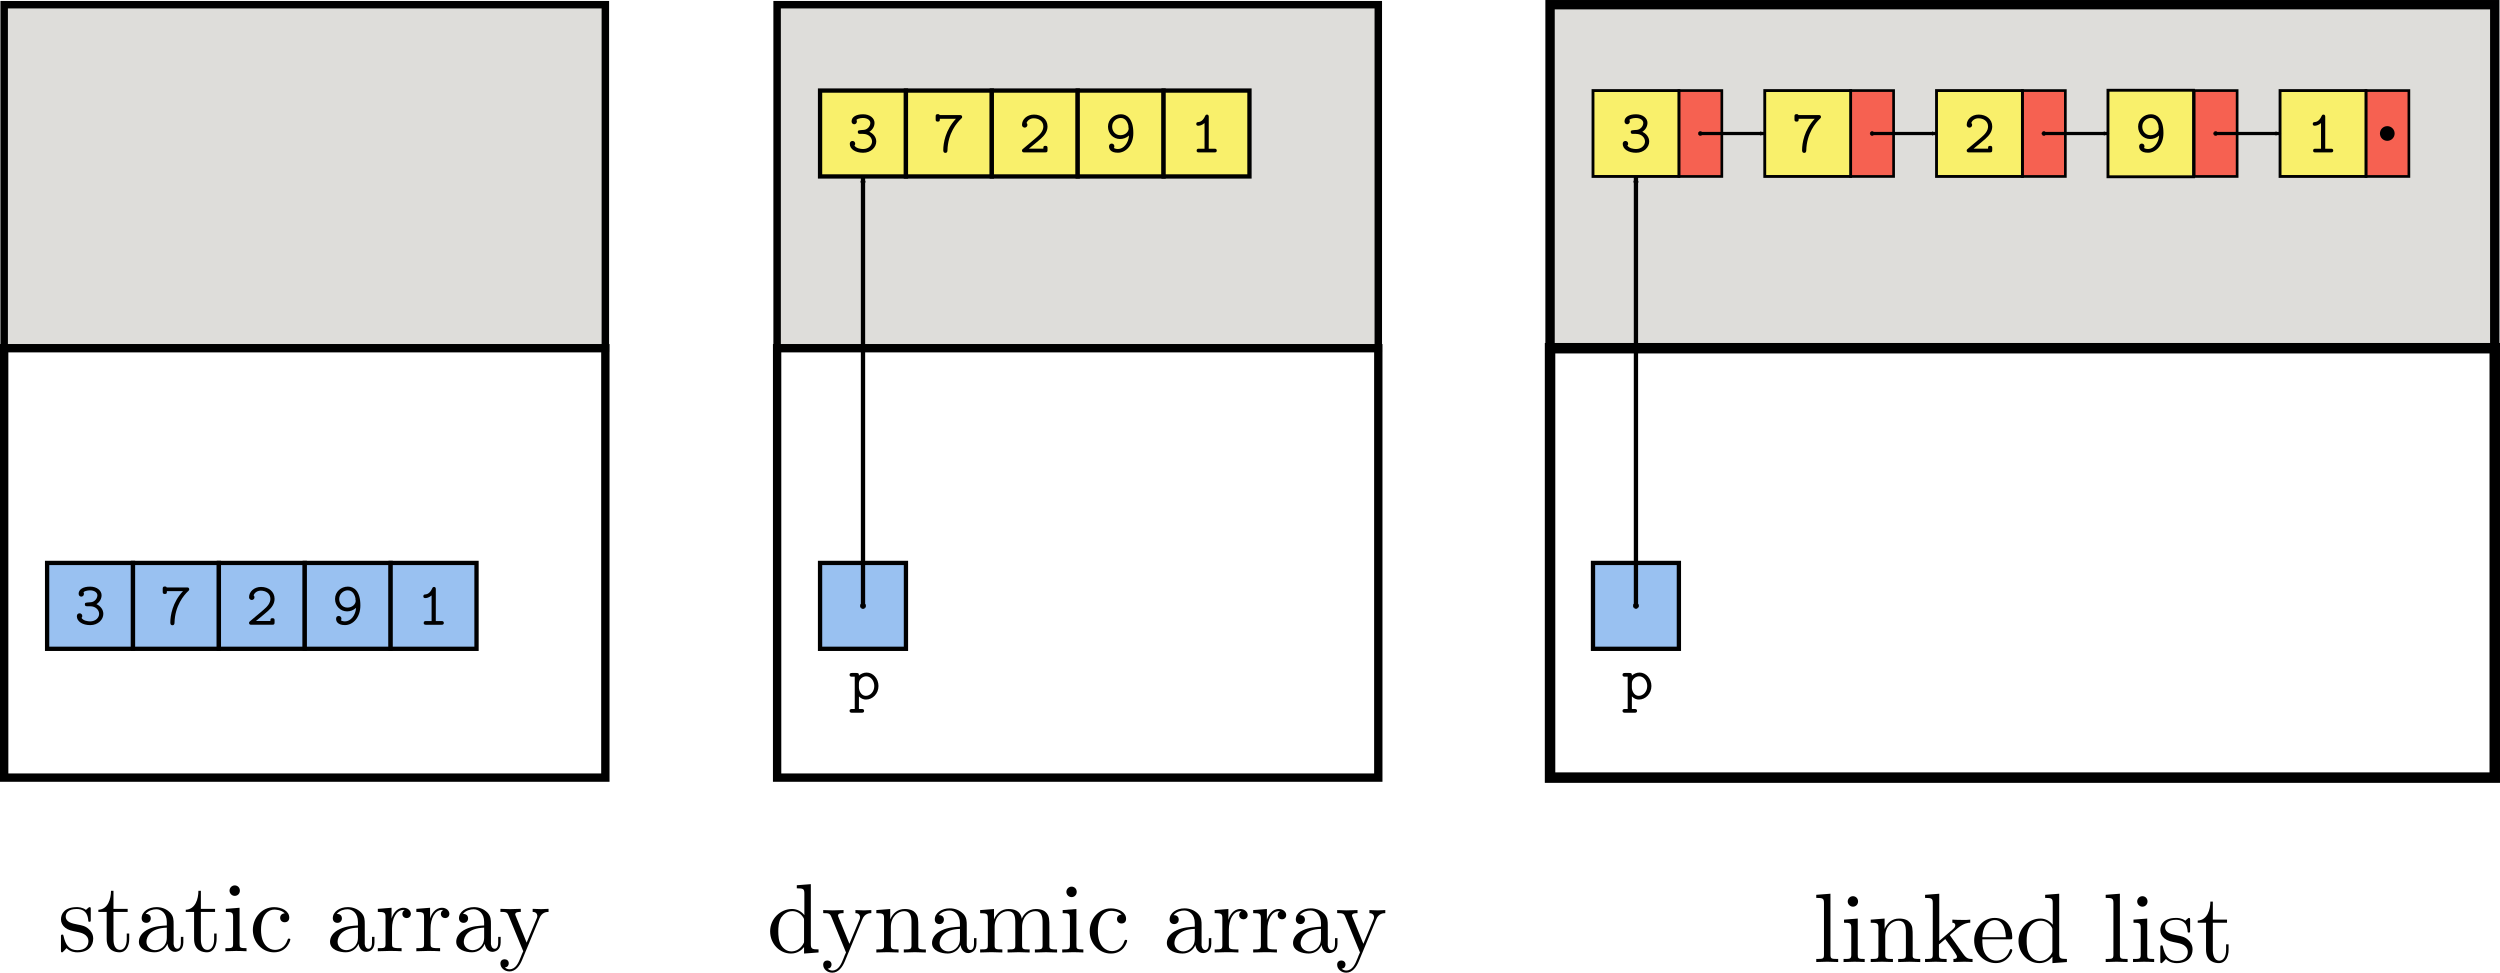 <?xml version="1.0" encoding="UTF-8" standalone="no"?>
<!-- Created with Inkscape (http://www.inkscape.org/) -->

<svg
   width="154.038mm"
   height="59.931mm"
   viewBox="0 0 154.038 59.931"
   version="1.1"
   id="svg5"
   sodipodi:docname="linked_list_compare.svg"
   inkscape:version="1.1 (c4e8f9e, 2021-05-24)"
   xmlns:inkscape="http://www.inkscape.org/namespaces/inkscape"
   xmlns:sodipodi="http://sodipodi.sourceforge.net/DTD/sodipodi-0.dtd"
   xmlns="http://www.w3.org/2000/svg"
   xmlns:svg="http://www.w3.org/2000/svg">
  <sodipodi:namedview
     id="namedview7"
     pagecolor="#ffffff"
     bordercolor="#666666"
     borderopacity="1.0"
     inkscape:pageshadow="2"
     inkscape:pageopacity="0.0"
     inkscape:pagecheckerboard="0"
     inkscape:document-units="mm"
     showgrid="false"
     inkscape:zoom="0.53958806"
     inkscape:cx="295.59587"
     inkscape:cy="-8.3396953"
     inkscape:window-width="1440"
     inkscape:window-height="847"
     inkscape:window-x="0"
     inkscape:window-y="25"
     inkscape:window-maximized="0"
     inkscape:current-layer="layer1">
    <inkscape:grid
       type="xygrid"
       id="grid910"
       originx="-31.493"
       originy="-36.753" />
  </sodipodi:namedview>
  <defs
     id="defs2">
    <marker
       style="overflow:visible"
       id="marker3614"
       refX="0"
       refY="0"
       orient="auto"
       inkscape:stockid="Arrow2Mend"
       inkscape:isstock="true">
      <path
         transform="scale(-0.6)"
         d="M 8.719,4.034 -2.207,0.016 8.719,-4.002 c -1.745,2.372 -1.735,5.617 -6e-7,8.035 z"
         style="fill:context-stroke;fill-rule:evenodd;stroke-width:0.625;stroke-linejoin:round"
         id="path3612" />
    </marker>
    <marker
       style="overflow:visible"
       id="DotM"
       refX="0"
       refY="0"
       orient="auto"
       inkscape:stockid="DotM"
       inkscape:isstock="true">
      <path
         transform="matrix(0.4,0,0,0.4,2.96,0.4)"
         style="fill:context-stroke;fill-rule:evenodd;stroke:context-stroke;stroke-width:1pt"
         d="m -2.5,-1 c 0,2.76 -2.24,5 -5,5 -2.76,0 -5,-2.24 -5,-5 0,-2.76 2.24,-5 5,-5 2.76,0 5,2.24 5,5 z"
         id="path2913" />
    </marker>
    <marker
       style="overflow:visible"
       id="DotL"
       refX="0"
       refY="0"
       orient="auto"
       inkscape:stockid="DotL"
       inkscape:isstock="true">
      <path
         transform="matrix(0.8,0,0,0.8,5.92,0.8)"
         style="fill:context-stroke;fill-rule:evenodd;stroke:context-stroke;stroke-width:1pt"
         d="m -2.5,-1 c 0,2.76 -2.24,5 -5,5 -2.76,0 -5,-2.24 -5,-5 0,-2.76 2.24,-5 5,-5 2.76,0 5,2.24 5,5 z"
         id="path2910" />
    </marker>
    <marker
       style="overflow:visible"
       id="Arrow2Mend"
       refX="0"
       refY="0"
       orient="auto"
       inkscape:stockid="Arrow2Mend"
       inkscape:isstock="true">
      <path
         transform="scale(-0.6)"
         d="M 8.719,4.034 -2.207,0.016 8.719,-4.002 c -1.745,2.372 -1.735,5.617 -6e-7,8.035 z"
         style="fill:context-stroke;fill-rule:evenodd;stroke-width:0.625;stroke-linejoin:round"
         id="path2876" />
    </marker>
    <marker
       style="overflow:visible"
       id="TriangleOutM"
       refX="0"
       refY="0"
       orient="auto"
       inkscape:stockid="TriangleOutM"
       inkscape:isstock="true">
      <path
         transform="scale(0.4)"
         style="fill:context-stroke;fill-rule:evenodd;stroke:context-stroke;stroke-width:1pt"
         d="M 5.77,0 -2.88,5 V -5 Z"
         id="path2994" />
    </marker>
    <marker
       style="overflow:visible"
       id="TriangleOutL"
       refX="0"
       refY="0"
       orient="auto"
       inkscape:stockid="TriangleOutL"
       inkscape:isstock="true">
      <path
         transform="scale(0.8)"
         style="fill:context-stroke;fill-rule:evenodd;stroke:context-stroke;stroke-width:1pt"
         d="M 5.77,0 -2.88,5 V -5 Z"
         id="path2991" />
    </marker>
    <defs
       id="defs1134">
      <g
         id="g1132">
        <symbol
           overflow="visible"
           id="symbol1110">
          <path
             style="stroke:none;stroke-width:0"
             d=""
             id="path1108" />
        </symbol>
        <symbol
           overflow="visible"
           id="symbol1114">
          <path
             style="stroke:none;stroke-width:0"
             d="M 3.656,-3.328 C 4.219,-3.688 4.5,-4.25 4.5,-4.797 c 0,-0.734 -0.734,-1.406 -1.875,-1.406 -1.203,0 -1.891,0.484 -1.891,1.172 0,0.328 0.25,0.469 0.438,0.469 0.219,0 0.438,-0.172 0.438,-0.453 0,-0.141 -0.047,-0.234 -0.078,-0.266 0.297,-0.312 1.016,-0.312 1.094,-0.312 0.688,0 1.188,0.359 1.188,0.812 0,0.297 -0.156,0.641 -0.422,0.859 C 3.078,-3.656 2.828,-3.641 2.469,-3.625 1.891,-3.578 1.75,-3.578 1.75,-3.297 c 0,0.312 0.234,0.312 0.391,0.312 h 0.469 c 0.984,0 1.484,0.672 1.484,1.25 C 4.094,-1.125 3.531,-0.5 2.625,-0.5 2.234,-0.5 1.469,-0.609 1.203,-1.078 1.25,-1.125 1.328,-1.188 1.328,-1.391 c 0,-0.234 -0.188,-0.438 -0.438,-0.438 -0.234,0 -0.453,0.156 -0.453,0.469 0,0.891 0.969,1.469 2.188,1.469 1.312,0 2.156,-0.922 2.156,-1.844 0,-0.703 -0.469,-1.297 -1.125,-1.594 z m 0,0"
             id="path1112" />
        </symbol>
        <symbol
           overflow="visible"
           id="symbol1118">
          <path
             style="stroke:none;stroke-width:0"
             d="m 3.766,-5.484 c -1.734,1.828 -2.078,4.031 -2.078,5.125 0,0.141 0,0.469 0.359,0.469 C 2.219,0.109 2.375,0 2.375,-0.297 2.438,-3.125 3.953,-4.859 4.562,-5.438 4.766,-5.625 4.781,-5.641 4.781,-5.781 c 0,-0.312 -0.234,-0.312 -0.391,-0.312 H 1.094 C 1.031,-6.25 0.859,-6.25 0.781,-6.25 0.438,-6.25 0.438,-6.031 0.438,-5.844 v 0.422 c 0,0.188 0,0.406 0.344,0.406 0.344,0 0.344,-0.188 0.344,-0.469 z m 0,0"
             id="path1116" />
        </symbol>
        <symbol
           overflow="visible"
           id="symbol1122">
          <path
             style="stroke:none;stroke-width:0"
             d="M 0.672,-0.578 C 0.578,-0.5 0.516,-0.453 0.516,-0.312 0.516,0 0.766,0 0.922,0 H 4.312 c 0.328,0 0.391,-0.094 0.391,-0.406 v -0.266 c 0,-0.188 0,-0.406 -0.344,-0.406 -0.344,0 -0.344,0.188 -0.344,0.469 h -2.375 c 0.594,-0.5 1.547,-1.25 1.984,-1.656 0.625,-0.562 1.078,-1.188 1.078,-1.984 0,-1.203 -1,-1.953 -2.219,-1.953 -1.172,0 -1.969,0.812 -1.969,1.672 0,0.359 0.281,0.469 0.453,0.469 0.203,0 0.438,-0.172 0.438,-0.438 0,-0.125 -0.047,-0.25 -0.141,-0.328 0.156,-0.453 0.625,-0.766 1.172,-0.766 0.812,0 1.578,0.453 1.578,1.344 0,0.688 -0.484,1.266 -1.141,1.812 z m 0,0"
             id="path1120" />
        </symbol>
        <symbol
           overflow="visible"
           id="symbol1126">
          <path
             style="stroke:none;stroke-width:0"
             d="M 3.984,-2.719 C 3.891,-1.484 3.109,-0.5 2.156,-0.5 2.062,-0.5 1.703,-0.516 1.5,-0.672 1.531,-0.719 1.578,-0.781 1.578,-0.953 c 0,-0.234 -0.172,-0.438 -0.438,-0.438 -0.25,0 -0.438,0.172 -0.438,0.469 0,0.328 0.172,1.031 1.453,1.031 1.312,0 2.531,-1.25 2.531,-3.219 0,-2.406 -1.094,-3.094 -2.047,-3.094 -1.109,0 -2.109,0.828 -2.109,2.031 0,1.141 0.875,2.031 1.969,2.031 0.516,0 1.031,-0.172 1.484,-0.578 z m -1.438,-0.047 c -0.797,0 -1.328,-0.656 -1.328,-1.406 0,-0.859 0.703,-1.422 1.422,-1.422 0.438,0 0.703,0.234 0.875,0.438 0.25,0.328 0.375,0.828 0.375,0.891 0,0.016 -0.016,0.031 -0.016,0.094 0,0.047 0.047,0.203 0.047,0.297 0,0.547 -0.547,1.109 -1.375,1.109 z m 0,0"
             id="path1124" />
        </symbol>
        <symbol
           overflow="visible"
           id="symbol1130">
          <path
             style="stroke:none;stroke-width:0"
             d="m 3.094,-5.797 c 0,-0.156 0,-0.406 -0.297,-0.406 -0.188,0 -0.25,0.125 -0.297,0.234 C 2.125,-5.109 1.609,-5 1.422,-4.984 c -0.172,0.016 -0.375,0.031 -0.375,0.312 0,0.25 0.172,0.297 0.328,0.297 0.188,0 0.594,-0.062 1.031,-0.438 v 4.203 H 1.5 c -0.156,0 -0.391,0 -0.391,0.312 C 1.109,0 1.359,0 1.5,0 H 4 c 0.156,0 0.406,0 0.406,-0.297 0,-0.312 -0.234,-0.312 -0.406,-0.312 H 3.094 Z m 0,0"
             id="path1128" />
        </symbol>
      </g>
    </defs>
    <defs
       id="defs1974">
      <g
         id="g1972">
        <symbol
           overflow="visible"
           id="symbol1950">
          <path
             style="stroke:none;stroke-width:0"
             d=""
             id="path1948" />
        </symbol>
        <symbol
           overflow="visible"
           id="symbol1954">
          <path
             style="stroke:none;stroke-width:0"
             d="M 3.656,-3.328 C 4.219,-3.688 4.5,-4.25 4.5,-4.797 c 0,-0.734 -0.734,-1.406 -1.875,-1.406 -1.203,0 -1.891,0.484 -1.891,1.172 0,0.328 0.25,0.469 0.438,0.469 0.219,0 0.438,-0.172 0.438,-0.453 0,-0.141 -0.047,-0.234 -0.078,-0.266 0.297,-0.312 1.016,-0.312 1.094,-0.312 0.688,0 1.188,0.359 1.188,0.812 0,0.297 -0.156,0.641 -0.422,0.859 C 3.078,-3.656 2.828,-3.641 2.469,-3.625 1.891,-3.578 1.75,-3.578 1.75,-3.297 c 0,0.312 0.234,0.312 0.391,0.312 h 0.469 c 0.984,0 1.484,0.672 1.484,1.25 C 4.094,-1.125 3.531,-0.5 2.625,-0.5 2.234,-0.5 1.469,-0.609 1.203,-1.078 1.25,-1.125 1.328,-1.188 1.328,-1.391 c 0,-0.234 -0.188,-0.438 -0.438,-0.438 -0.234,0 -0.453,0.156 -0.453,0.469 0,0.891 0.969,1.469 2.188,1.469 1.312,0 2.156,-0.922 2.156,-1.844 0,-0.703 -0.469,-1.297 -1.125,-1.594 z m 0,0"
             id="path1952" />
        </symbol>
        <symbol
           overflow="visible"
           id="symbol1958">
          <path
             style="stroke:none;stroke-width:0"
             d="m 3.766,-5.484 c -1.734,1.828 -2.078,4.031 -2.078,5.125 0,0.141 0,0.469 0.359,0.469 C 2.219,0.109 2.375,0 2.375,-0.297 2.438,-3.125 3.953,-4.859 4.562,-5.438 4.766,-5.625 4.781,-5.641 4.781,-5.781 c 0,-0.312 -0.234,-0.312 -0.391,-0.312 H 1.094 C 1.031,-6.25 0.859,-6.25 0.781,-6.25 0.438,-6.25 0.438,-6.031 0.438,-5.844 v 0.422 c 0,0.188 0,0.406 0.344,0.406 0.344,0 0.344,-0.188 0.344,-0.469 z m 0,0"
             id="path1956" />
        </symbol>
        <symbol
           overflow="visible"
           id="symbol1962">
          <path
             style="stroke:none;stroke-width:0"
             d="M 0.672,-0.578 C 0.578,-0.5 0.516,-0.453 0.516,-0.312 0.516,0 0.766,0 0.922,0 H 4.312 c 0.328,0 0.391,-0.094 0.391,-0.406 v -0.266 c 0,-0.188 0,-0.406 -0.344,-0.406 -0.344,0 -0.344,0.188 -0.344,0.469 h -2.375 c 0.594,-0.5 1.547,-1.25 1.984,-1.656 0.625,-0.562 1.078,-1.188 1.078,-1.984 0,-1.203 -1,-1.953 -2.219,-1.953 -1.172,0 -1.969,0.812 -1.969,1.672 0,0.359 0.281,0.469 0.453,0.469 0.203,0 0.438,-0.172 0.438,-0.438 0,-0.125 -0.047,-0.25 -0.141,-0.328 0.156,-0.453 0.625,-0.766 1.172,-0.766 0.812,0 1.578,0.453 1.578,1.344 0,0.688 -0.484,1.266 -1.141,1.812 z m 0,0"
             id="path1960" />
        </symbol>
        <symbol
           overflow="visible"
           id="symbol1966">
          <path
             style="stroke:none;stroke-width:0"
             d="M 3.984,-2.719 C 3.891,-1.484 3.109,-0.5 2.156,-0.5 2.062,-0.5 1.703,-0.516 1.5,-0.672 1.531,-0.719 1.578,-0.781 1.578,-0.953 c 0,-0.234 -0.172,-0.438 -0.438,-0.438 -0.25,0 -0.438,0.172 -0.438,0.469 0,0.328 0.172,1.031 1.453,1.031 1.312,0 2.531,-1.25 2.531,-3.219 0,-2.406 -1.094,-3.094 -2.047,-3.094 -1.109,0 -2.109,0.828 -2.109,2.031 0,1.141 0.875,2.031 1.969,2.031 0.516,0 1.031,-0.172 1.484,-0.578 z m -1.438,-0.047 c -0.797,0 -1.328,-0.656 -1.328,-1.406 0,-0.859 0.703,-1.422 1.422,-1.422 0.438,0 0.703,0.234 0.875,0.438 0.25,0.328 0.375,0.828 0.375,0.891 0,0.016 -0.016,0.031 -0.016,0.094 0,0.047 0.047,0.203 0.047,0.297 0,0.547 -0.547,1.109 -1.375,1.109 z m 0,0"
             id="path1964" />
        </symbol>
        <symbol
           overflow="visible"
           id="symbol1970">
          <path
             style="stroke:none;stroke-width:0"
             d="m 3.094,-5.797 c 0,-0.156 0,-0.406 -0.297,-0.406 -0.188,0 -0.25,0.125 -0.297,0.234 C 2.125,-5.109 1.609,-5 1.422,-4.984 c -0.172,0.016 -0.375,0.031 -0.375,0.312 0,0.25 0.172,0.297 0.328,0.297 0.188,0 0.594,-0.062 1.031,-0.438 v 4.203 H 1.5 c -0.156,0 -0.391,0 -0.391,0.312 C 1.109,0 1.359,0 1.5,0 H 4 c 0.156,0 0.406,0 0.406,-0.297 0,-0.312 -0.234,-0.312 -0.406,-0.312 H 3.094 Z m 0,0"
             id="path1968" />
        </symbol>
      </g>
    </defs>
    <defs
       id="id-54d576c3-302a-405d-9b2b-3edff6944b72">
      <g
         id="id-aa43d2cf-f91b-4af5-892c-df1d83c7bbbd">
        <symbol
           overflow="visible"
           id="id-09bc94d4-9da6-454f-b505-ebfb89ca24b4">
          <path
             style="stroke:none;stroke-width:0"
             d=""
             id="id-fa85707a-46cd-46ea-b4f6-230459442018" />
        </symbol>
        <symbol
           overflow="visible"
           id="id-34ef0088-ab42-43c8-a1cb-0d05eee15527">
          <path
             style="stroke:none;stroke-width:0"
             d="M 3.656,-3.328 C 4.219,-3.688 4.5,-4.25 4.5,-4.797 c 0,-0.734 -0.734,-1.406 -1.875,-1.406 -1.203,0 -1.891,0.484 -1.891,1.172 0,0.328 0.25,0.469 0.438,0.469 0.219,0 0.438,-0.172 0.438,-0.453 0,-0.141 -0.047,-0.234 -0.078,-0.266 0.297,-0.312 1.016,-0.312 1.094,-0.312 0.688,0 1.188,0.359 1.188,0.812 0,0.297 -0.156,0.641 -0.422,0.859 C 3.078,-3.656 2.828,-3.641 2.469,-3.625 1.891,-3.578 1.75,-3.578 1.75,-3.297 c 0,0.312 0.234,0.312 0.391,0.312 h 0.469 c 0.984,0 1.484,0.672 1.484,1.25 C 4.094,-1.125 3.531,-0.5 2.625,-0.5 2.234,-0.5 1.469,-0.609 1.203,-1.078 1.25,-1.125 1.328,-1.188 1.328,-1.391 c 0,-0.234 -0.188,-0.438 -0.438,-0.438 -0.234,0 -0.453,0.156 -0.453,0.469 0,0.891 0.969,1.469 2.188,1.469 1.312,0 2.156,-0.922 2.156,-1.844 0,-0.703 -0.469,-1.297 -1.125,-1.594 z m 0,0"
             id="id-853cc278-a3f6-4f6e-8b96-296dfb2c2a41" />
        </symbol>
        <symbol
           overflow="visible"
           id="id-13dde740-2c55-4bab-a4d3-6597cb9a2747">
          <path
             style="stroke:none;stroke-width:0"
             d="m 3.766,-5.484 c -1.734,1.828 -2.078,4.031 -2.078,5.125 0,0.141 0,0.469 0.359,0.469 C 2.219,0.109 2.375,0 2.375,-0.297 2.438,-3.125 3.953,-4.859 4.562,-5.438 4.766,-5.625 4.781,-5.641 4.781,-5.781 c 0,-0.312 -0.234,-0.312 -0.391,-0.312 H 1.094 C 1.031,-6.25 0.859,-6.25 0.781,-6.25 0.438,-6.25 0.438,-6.031 0.438,-5.844 v 0.422 c 0,0.188 0,0.406 0.344,0.406 0.344,0 0.344,-0.188 0.344,-0.469 z m 0,0"
             id="id-2347de8c-e32c-4bcb-ae71-5618b89075fb" />
        </symbol>
        <symbol
           overflow="visible"
           id="id-59cf0f6f-f7c9-4d4a-a99e-937b053c2f5c">
          <path
             style="stroke:none;stroke-width:0"
             d="M 0.672,-0.578 C 0.578,-0.5 0.516,-0.453 0.516,-0.312 0.516,0 0.766,0 0.922,0 H 4.312 c 0.328,0 0.391,-0.094 0.391,-0.406 v -0.266 c 0,-0.188 0,-0.406 -0.344,-0.406 -0.344,0 -0.344,0.188 -0.344,0.469 h -2.375 c 0.594,-0.5 1.547,-1.25 1.984,-1.656 0.625,-0.562 1.078,-1.188 1.078,-1.984 0,-1.203 -1,-1.953 -2.219,-1.953 -1.172,0 -1.969,0.812 -1.969,1.672 0,0.359 0.281,0.469 0.453,0.469 0.203,0 0.438,-0.172 0.438,-0.438 0,-0.125 -0.047,-0.25 -0.141,-0.328 0.156,-0.453 0.625,-0.766 1.172,-0.766 0.812,0 1.578,0.453 1.578,1.344 0,0.688 -0.484,1.266 -1.141,1.812 z m 0,0"
             id="id-5583d5fc-7dd4-4862-88c4-e90876462d6b" />
        </symbol>
        <symbol
           overflow="visible"
           id="id-da086ef6-1448-4774-9607-97b7879dd0e6">
          <path
             style="stroke:none;stroke-width:0"
             d="M 3.984,-2.719 C 3.891,-1.484 3.109,-0.5 2.156,-0.5 2.062,-0.5 1.703,-0.516 1.5,-0.672 1.531,-0.719 1.578,-0.781 1.578,-0.953 c 0,-0.234 -0.172,-0.438 -0.438,-0.438 -0.25,0 -0.438,0.172 -0.438,0.469 0,0.328 0.172,1.031 1.453,1.031 1.312,0 2.531,-1.25 2.531,-3.219 0,-2.406 -1.094,-3.094 -2.047,-3.094 -1.109,0 -2.109,0.828 -2.109,2.031 0,1.141 0.875,2.031 1.969,2.031 0.516,0 1.031,-0.172 1.484,-0.578 z m -1.438,-0.047 c -0.797,0 -1.328,-0.656 -1.328,-1.406 0,-0.859 0.703,-1.422 1.422,-1.422 0.438,0 0.703,0.234 0.875,0.438 0.25,0.328 0.375,0.828 0.375,0.891 0,0.016 -0.016,0.031 -0.016,0.094 0,0.047 0.047,0.203 0.047,0.297 0,0.547 -0.547,1.109 -1.375,1.109 z m 0,0"
             id="id-878f2497-dd6e-43fd-a4f6-be5aedb1b14b" />
        </symbol>
        <symbol
           overflow="visible"
           id="id-89c3bd7a-52ab-4695-8c38-8a7e69328abe">
          <path
             style="stroke:none;stroke-width:0"
             d="m 3.094,-5.797 c 0,-0.156 0,-0.406 -0.297,-0.406 -0.188,0 -0.25,0.125 -0.297,0.234 C 2.125,-5.109 1.609,-5 1.422,-4.984 c -0.172,0.016 -0.375,0.031 -0.375,0.312 0,0.25 0.172,0.297 0.328,0.297 0.188,0 0.594,-0.062 1.031,-0.438 v 4.203 H 1.5 c -0.156,0 -0.391,0 -0.391,0.312 C 1.109,0 1.359,0 1.5,0 H 4 c 0.156,0 0.406,0 0.406,-0.297 0,-0.312 -0.234,-0.312 -0.406,-0.312 H 3.094 Z m 0,0"
             id="id-b7082a60-4c07-4e22-8518-a62d1ab26563" />
        </symbol>
      </g>
    </defs>
    <defs
       id="id-3e58e50f-73ab-41d9-9f0e-880b3fbf193e">
      <g
         id="id-a626c7be-d2f3-4df3-a5ed-2940eabe70a3">
        <symbol
           overflow="visible"
           id="id-6c5d8d44-792e-44b0-aa9f-9b23920224da">
          <path
             style="stroke:none;stroke-width:0"
             d=""
             id="id-daaf5714-dc12-461a-9ab2-fd49f9f8ee6d" />
        </symbol>
        <symbol
           overflow="visible"
           id="id-01c1fae9-3da6-4ecf-9a6b-c8d4c8bb111f">
          <path
             style="stroke:none;stroke-width:0"
             d="m 2.078,-1.938 c 0.219,0.047 1.031,0.203 1.031,0.922 0,0.5 -0.344,0.906 -1.125,0.906 -0.844,0 -1.203,-0.562 -1.391,-1.422 C 0.562,-1.656 0.562,-1.688 0.453,-1.688 c -0.125,0 -0.125,0.062 -0.125,0.234 V -0.125 c 0,0.172 0,0.234 0.109,0.234 0.047,0 0.062,-0.016 0.25,-0.203 0.016,-0.016 0.016,-0.031 0.203,-0.219 0.438,0.406 0.891,0.422 1.094,0.422 1.141,0 1.609,-0.672 1.609,-1.391 0,-0.516 -0.297,-0.828 -0.422,-0.938 C 2.844,-2.547 2.453,-2.625 2.031,-2.703 1.469,-2.812 0.812,-2.938 0.812,-3.516 c 0,-0.359 0.25,-0.766 1.109,-0.766 1.094,0 1.156,0.906 1.172,1.203 0,0.094 0.094,0.094 0.109,0.094 0.141,0 0.141,-0.047 0.141,-0.234 v -1.016 c 0,-0.156 0,-0.234 -0.109,-0.234 -0.047,0 -0.078,0 -0.203,0.125 -0.031,0.031 -0.125,0.125 -0.172,0.156 -0.375,-0.281 -0.781,-0.281 -0.938,-0.281 -1.219,0 -1.594,0.672 -1.594,1.234 0,0.344 0.156,0.625 0.422,0.844 0.328,0.25 0.609,0.312 1.328,0.453 z m 0,0"
             id="id-0420ea80-03ca-40b2-8982-70099dbcc9c7" />
        </symbol>
        <symbol
           overflow="visible"
           id="id-882d4a86-ad69-4d8f-8528-01426f4019ca">
          <path
             style="stroke:none;stroke-width:0"
             d="m 1.719,-3.984 h 1.438 v -0.312 H 1.719 V -6.125 h -0.25 c 0,0.812 -0.297,1.875 -1.281,1.922 v 0.219 h 0.844 v 2.75 c 0,1.219 0.938,1.344 1.297,1.344 0.703,0 0.984,-0.703 0.984,-1.344 v -0.562 h -0.25 V -1.25 c 0,0.734 -0.297,1.109 -0.672,1.109 -0.672,0 -0.672,-0.906 -0.672,-1.078 z m 0,0"
             id="id-969b4471-2674-47ed-a96e-2ce17abadb4a" />
        </symbol>
        <symbol
           overflow="visible"
           id="id-3260949a-4b4e-41f5-b638-5fa55606c673">
          <path
             style="stroke:none;stroke-width:0"
             d="m 3.312,-0.75 c 0.047,0.391 0.312,0.812 0.781,0.812 0.219,0 0.828,-0.141 0.828,-0.953 v -0.562 h -0.25 v 0.562 c 0,0.578 -0.25,0.641 -0.359,0.641 -0.328,0 -0.375,-0.453 -0.375,-0.5 v -1.984 c 0,-0.422 0,-0.812 -0.359,-1.188 C 3.188,-4.312 2.688,-4.469 2.219,-4.469 c -0.828,0 -1.516,0.469 -1.516,1.125 0,0.297 0.203,0.469 0.469,0.469 0.281,0 0.453,-0.203 0.453,-0.453 0,-0.125 -0.047,-0.453 -0.516,-0.453 C 1.391,-4.141 1.875,-4.25 2.188,-4.25 c 0.5,0 1.062,0.391 1.062,1.281 v 0.359 c -0.516,0.031 -1.203,0.062 -1.828,0.359 -0.75,0.344 -1,0.859 -1,1.297 0,0.812 0.969,1.062 1.594,1.062 0.656,0 1.109,-0.406 1.297,-0.859 z M 3.25,-2.391 v 1 c 0,0.938 -0.719,1.281 -1.172,1.281 -0.484,0 -0.891,-0.344 -0.891,-0.844 0,-0.547 0.422,-1.375 2.062,-1.438 z m 0,0"
             id="id-5022d62b-e585-4989-80f1-2328dbf81538" />
        </symbol>
        <symbol
           overflow="visible"
           id="id-003ede34-bd8c-4af3-8df9-e87003f18dd6">
          <path
             style="stroke:none;stroke-width:0"
             d="M 1.766,-4.406 0.375,-4.297 v 0.312 c 0.641,0 0.734,0.062 0.734,0.547 V -0.75 c 0,0.438 -0.109,0.438 -0.781,0.438 V 0 C 0.641,-0.016 1.188,-0.031 1.422,-0.031 1.781,-0.031 2.125,-0.016 2.469,0 v -0.312 c -0.672,0 -0.703,-0.047 -0.703,-0.438 z m 0.031,-1.734 c 0,-0.312 -0.234,-0.531 -0.516,-0.531 -0.312,0 -0.531,0.266 -0.531,0.531 0,0.266 0.219,0.531 0.531,0.531 0.281,0 0.516,-0.219 0.516,-0.531 z m 0,0"
             id="id-56bdd7ca-b8c6-4a3b-8285-c8347b088ee7" />
        </symbol>
        <symbol
           overflow="visible"
           id="id-bc394572-c3c5-460f-919b-f3d1d82f07f9">
          <path
             style="stroke:none;stroke-width:0"
             d="m 1.172,-2.172 c 0,-1.625 0.812,-2.047 1.344,-2.047 0.094,0 0.719,0.016 1.062,0.375 -0.406,0.031 -0.469,0.328 -0.469,0.453 0,0.266 0.188,0.453 0.453,0.453 0.266,0 0.469,-0.156 0.469,-0.469 0,-0.672 -0.766,-1.062 -1.531,-1.062 -1.25,0 -2.156,1.078 -2.156,2.312 0,1.281 0.984,2.266 2.141,2.266 1.328,0 1.656,-1.203 1.656,-1.297 0,-0.094 -0.109,-0.094 -0.141,-0.094 -0.078,0 -0.109,0.031 -0.125,0.094 -0.281,0.922 -0.938,1.047 -1.297,1.047 -0.531,0 -1.406,-0.422 -1.406,-2.031 z m 0,0"
             id="id-4983335d-464d-4541-a1ea-9e94be485f35" />
        </symbol>
        <symbol
           overflow="visible"
           id="id-ccc9591e-4272-4932-b4ee-a1a6b70ba1ca">
          <path
             style="stroke:none;stroke-width:0"
             d="M 1.672,-3.312 V -4.406 L 0.281,-4.297 v 0.312 c 0.703,0 0.781,0.062 0.781,0.562 V -0.75 c 0,0.438 -0.109,0.438 -0.781,0.438 V 0 c 0.391,-0.016 0.859,-0.031 1.141,-0.031 0.391,0 0.859,0 1.266,0.031 V -0.312 H 2.469 c -0.734,0 -0.75,-0.109 -0.75,-0.469 V -2.312 c 0,-0.984 0.422,-1.875 1.172,-1.875 0.062,0 0.094,0 0.109,0.016 -0.031,0 -0.234,0.125 -0.234,0.391 0,0.266 0.219,0.422 0.438,0.422 0.172,0 0.422,-0.125 0.422,-0.438 0,-0.312 -0.312,-0.609 -0.734,-0.609 -0.734,0 -1.094,0.672 -1.219,1.094 z m 0,0"
             id="id-d2e08811-2229-4592-9a87-e6b0b50703cc" />
        </symbol>
        <symbol
           overflow="visible"
           id="id-9b5acd39-5874-4110-ba28-007ebfc0f4b8">
          <path
             style="stroke:none;stroke-width:0"
             d="m 4.141,-3.344 c 0.25,-0.641 0.766,-0.641 0.922,-0.641 v -0.312 c -0.234,0.016 -0.516,0.031 -0.75,0.031 -0.172,0 -0.641,-0.016 -0.859,-0.031 v 0.312 c 0.312,0 0.469,0.172 0.469,0.422 0,0.109 -0.016,0.125 -0.062,0.25 L 2.844,-0.875 1.75,-3.547 C 1.703,-3.656 1.688,-3.688 1.688,-3.734 c 0,-0.25 0.359,-0.25 0.562,-0.25 v -0.312 c -0.266,0.016 -0.922,0.031 -1.094,0.031 -0.266,0 -0.672,-0.016 -0.969,-0.031 v 0.312 c 0.484,0 0.672,0 0.812,0.344 L 2.5,0 C 2.438,0.125 2.297,0.453 2.25,0.594 2.031,1.141 1.75,1.828 1.109,1.828 c -0.047,0 -0.281,0 -0.469,-0.188 0.312,-0.031 0.391,-0.25 0.391,-0.422 0,-0.25 -0.188,-0.406 -0.422,-0.406 -0.203,0 -0.422,0.125 -0.422,0.422 0,0.453 0.422,0.812 0.922,0.812 0.625,0 1.031,-0.578 1.266,-1.141 z m 0,0"
             id="id-0493ac83-56f7-4e2c-a997-45adec3c6f21" />
        </symbol>
        <symbol
           overflow="visible"
           id="id-cea2a95d-d751-44c9-9b52-2bb1a81483e3">
          <path
             style="stroke:none;stroke-width:0"
             d="m 3.781,-0.547 v 0.656 L 5.25,0 v -0.312 c -0.688,0 -0.781,-0.062 -0.781,-0.562 V -6.922 L 3.047,-6.812 V -6.5 c 0.688,0 0.766,0.062 0.766,0.562 v 2.156 c -0.281,-0.359 -0.719,-0.625 -1.25,-0.625 -1.172,0 -2.219,0.984 -2.219,2.266 0,1.266 0.969,2.25 2.109,2.25 0.641,0 1.078,-0.344 1.328,-0.656 z m 0,-2.672 v 2.047 c 0,0.172 0,0.188 -0.109,0.359 C 3.375,-0.328 2.938,-0.109 2.5,-0.109 2.047,-0.109 1.688,-0.375 1.453,-0.75 1.203,-1.156 1.172,-1.719 1.172,-2.141 1.172,-2.5 1.188,-3.094 1.469,-3.547 1.688,-3.859 2.062,-4.188 2.609,-4.188 c 0.344,0 0.766,0.156 1.062,0.594 0.109,0.172 0.109,0.188 0.109,0.375 z m 0,0"
             id="id-9a6205ba-7e3b-42b6-81dd-f1ee025a861a" />
        </symbol>
        <symbol
           overflow="visible"
           id="id-57f3432c-c7a6-4dfc-a7b3-c9c63698a82a">
          <path
             style="stroke:none;stroke-width:0"
             d="M 1.094,-3.422 V -0.75 c 0,0.438 -0.109,0.438 -0.781,0.438 V 0 c 0.359,-0.016 0.859,-0.031 1.141,-0.031 0.25,0 0.766,0.016 1.109,0.031 v -0.312 c -0.672,0 -0.781,0 -0.781,-0.438 V -2.594 C 1.781,-3.625 2.5,-4.188 3.125,-4.188 c 0.641,0 0.75,0.531 0.75,1.109 V -0.75 c 0,0.438 -0.109,0.438 -0.781,0.438 V 0 c 0.344,-0.016 0.859,-0.031 1.125,-0.031 0.25,0 0.781,0.016 1.109,0.031 v -0.312 c -0.516,0 -0.766,0 -0.766,-0.297 v -1.906 c 0,-0.859 0,-1.156 -0.312,-1.516 -0.141,-0.172 -0.469,-0.375 -1.047,-0.375 C 2.469,-4.406 2,-3.984 1.719,-3.359 V -4.406 L 0.312,-4.297 v 0.312 c 0.703,0 0.781,0.062 0.781,0.562 z m 0,0"
             id="id-03580ea3-9015-47f7-b5eb-f14f3e7fb07e" />
        </symbol>
        <symbol
           overflow="visible"
           id="id-8d14f181-bd34-4ed3-82a7-1134008d3dca">
          <path
             style="stroke:none;stroke-width:0"
             d="M 1.094,-3.422 V -0.75 c 0,0.438 -0.109,0.438 -0.781,0.438 V 0 c 0.359,-0.016 0.859,-0.031 1.141,-0.031 0.25,0 0.766,0.016 1.109,0.031 v -0.312 c -0.672,0 -0.781,0 -0.781,-0.438 V -2.594 C 1.781,-3.625 2.5,-4.188 3.125,-4.188 c 0.641,0 0.75,0.531 0.75,1.109 V -0.75 c 0,0.438 -0.109,0.438 -0.781,0.438 V 0 c 0.344,-0.016 0.859,-0.031 1.125,-0.031 0.25,0 0.781,0.016 1.109,0.031 v -0.312 c -0.656,0 -0.766,0 -0.766,-0.438 v -1.844 c 0,-1.031 0.703,-1.594 1.344,-1.594 0.625,0 0.734,0.531 0.734,1.109 V -0.75 c 0,0.438 -0.109,0.438 -0.781,0.438 V 0 c 0.344,-0.016 0.859,-0.031 1.125,-0.031 0.266,0 0.781,0.016 1.125,0.031 v -0.312 c -0.516,0 -0.766,0 -0.781,-0.297 v -1.906 c 0,-0.859 0,-1.156 -0.312,-1.516 -0.141,-0.172 -0.469,-0.375 -1.047,-0.375 -0.828,0 -1.281,0.594 -1.438,0.984 C 4.391,-4.297 3.656,-4.406 3.203,-4.406 2.469,-4.406 2,-3.984 1.719,-3.359 V -4.406 L 0.312,-4.297 v 0.312 c 0.703,0 0.781,0.062 0.781,0.562 z m 0,0"
             id="id-392b5731-61ec-42b5-bff9-919e515de524" />
        </symbol>
        <symbol
           overflow="visible"
           id="id-217660b5-d0f9-4dd7-8ba3-548064b7baf9">
          <path
             style="stroke:none;stroke-width:0"
             d="M 1.766,-6.922 0.328,-6.812 V -6.5 c 0.703,0 0.781,0.062 0.781,0.562 V -0.75 c 0,0.438 -0.109,0.438 -0.781,0.438 V 0 C 0.656,-0.016 1.188,-0.031 1.438,-0.031 c 0.25,0 0.734,0.016 1.109,0.031 v -0.312 c -0.672,0 -0.781,0 -0.781,-0.438 z m 0,0"
             id="id-4897e989-e079-49c3-b7c0-00493430c787" />
        </symbol>
        <symbol
           overflow="visible"
           id="id-2ee8f911-6340-4bd5-9d7d-425610e5fb00">
          <path
             style="stroke:none;stroke-width:0"
             d="m 1.062,-0.75 c 0,0.438 -0.109,0.438 -0.781,0.438 V 0 c 0.328,-0.016 0.797,-0.031 1.078,-0.031 0.312,0 0.703,0.016 1.109,0.031 v -0.312 c -0.672,0 -0.781,0 -0.781,-0.438 v -1.031 l 0.641,-0.547 c 0.766,1.047 1.188,1.609 1.188,1.797 0,0.188 -0.172,0.219 -0.359,0.219 V 0 c 0.266,-0.016 0.859,-0.031 1.078,-0.031 0.281,0 0.578,0.016 0.859,0.031 v -0.312 c -0.375,0 -0.594,0 -0.969,-0.531 L 2.859,-2.625 c -0.016,-0.016 -0.062,-0.078 -0.062,-0.109 0,-0.031 0.719,-0.641 0.812,-0.719 0.625,-0.5 1.047,-0.531 1.25,-0.531 v -0.312 c -0.281,0.031 -0.406,0.031 -0.688,0.031 -0.359,0 -0.984,-0.016 -1.125,-0.031 v 0.312 c 0.188,0 0.297,0.109 0.297,0.25 0,0.203 -0.141,0.312 -0.219,0.391 l -1.406,1.203 v -4.781 L 0.281,-6.812 V -6.5 c 0.703,0 0.781,0.062 0.781,0.562 z m 0,0"
             id="id-9c276ae2-2e75-4206-8ef3-240714c2f40e" />
        </symbol>
        <symbol
           overflow="visible"
           id="id-8c8a22d1-eba1-4d36-b8d4-0b2aa6a320be">
          <path
             style="stroke:none;stroke-width:0"
             d="M 1.109,-2.516 C 1.172,-4 2.016,-4.25 2.359,-4.25 c 1.016,0 1.125,1.344 1.125,1.734 z m 0,0.219 h 2.781 c 0.219,0 0.25,0 0.25,-0.219 0,-0.984 -0.547,-1.953 -1.781,-1.953 -1.156,0 -2.078,1.031 -2.078,2.281 0,1.328 1.047,2.297 2.188,2.297 C 3.688,0.109 4.141,-1 4.141,-1.188 4.141,-1.281 4.062,-1.312 4,-1.312 c -0.078,0 -0.109,0.062 -0.125,0.141 -0.344,1.031 -1.25,1.031 -1.344,1.031 -0.5,0 -0.891,-0.297 -1.125,-0.672 -0.297,-0.469 -0.297,-1.125 -0.297,-1.484 z m 0,0"
             id="id-12efd151-e737-4164-8706-a115d4d4dd47" />
        </symbol>
      </g>
    </defs>
    <defs
       id="defs2654">
      <g
         id="g2652">
        <symbol
           overflow="visible"
           id="symbol2646">
          <path
             style="stroke:none;stroke-width:0"
             d=""
             id="path2644" />
        </symbol>
        <symbol
           overflow="visible"
           id="symbol2650">
          <path
             style="stroke:none;stroke-width:0"
             d="m 1.656,-2.625 c 0,-0.594 0.578,-1.125 1.203,-1.125 0.734,0 1.312,0.734 1.312,1.594 0,0.953 -0.688,1.609 -1.391,1.609 -0.781,0 -1.125,-0.875 -1.125,-1.359 z m 0,2.172 C 2.062,-0.031 2.5,0.062 2.812,0.062 c 1.078,0 2.047,-0.953 2.047,-2.219 0,-1.219 -0.875,-2.203 -1.938,-2.203 C 2.438,-4.359 2,-4.172 1.656,-3.875 1.656,-4.156 1.641,-4.297 1.25,-4.297 H 0.531 c -0.156,0 -0.406,0 -0.406,0.312 0,0.297 0.25,0.297 0.391,0.297 H 0.969 v 5.297 h -0.438 c -0.156,0 -0.406,0 -0.406,0.297 0,0.312 0.25,0.312 0.391,0.312 h 1.594 C 2.25,2.219 2.5,2.219 2.5,1.906 2.5,1.609 2.25,1.609 2.094,1.609 h -0.438 z m 0,0"
             id="path2648" />
        </symbol>
      </g>
    </defs>
    <defs
       id="id-2abe7ead-f8cd-4e26-9f9d-da1d586577a6">
      <g
         id="id-a0e583eb-a5c1-43da-9352-0ff30fa3493a">
        <symbol
           overflow="visible"
           id="id-c4208987-5c89-4e4f-ae2c-cc731acaf6a1">
          <path
             style="stroke:none;stroke-width:0"
             d=""
             id="id-37db70d3-e68f-496d-a34a-90fbbb6945ae" />
        </symbol>
        <symbol
           overflow="visible"
           id="id-f4d3ec30-aace-4321-9f55-38e4356cf23a">
          <path
             style="stroke:none;stroke-width:0"
             d="m 1.656,-2.625 c 0,-0.594 0.578,-1.125 1.203,-1.125 0.734,0 1.312,0.734 1.312,1.594 0,0.953 -0.688,1.609 -1.391,1.609 -0.781,0 -1.125,-0.875 -1.125,-1.359 z m 0,2.172 C 2.062,-0.031 2.5,0.062 2.812,0.062 c 1.078,0 2.047,-0.953 2.047,-2.219 0,-1.219 -0.875,-2.203 -1.938,-2.203 C 2.438,-4.359 2,-4.172 1.656,-3.875 1.656,-4.156 1.641,-4.297 1.25,-4.297 H 0.531 c -0.156,0 -0.406,0 -0.406,0.312 0,0.297 0.25,0.297 0.391,0.297 H 0.969 v 5.297 h -0.438 c -0.156,0 -0.406,0 -0.406,0.297 0,0.312 0.25,0.312 0.391,0.312 h 1.594 C 2.25,2.219 2.5,2.219 2.5,1.906 2.5,1.609 2.25,1.609 2.094,1.609 h -0.438 z m 0,0"
             id="id-284538a9-e96f-4b84-8717-5c1216cc0649" />
        </symbol>
      </g>
    </defs>
  </defs>
  <g
     inkscape:label="Layer 1"
     inkscape:groupmode="layer"
     id="layer1"
     transform="translate(-31.493,-36.753)">
    <g
       id="g2189">
      <rect
         style="font-variation-settings:normal;vector-effect:none;fill:#99c1f1;fill-opacity:1;fill-rule:evenodd;stroke:#000000;stroke-width:0.265;stroke-linecap:butt;stroke-linejoin:miter;stroke-miterlimit:4;stroke-dasharray:none;stroke-dashoffset:0;stroke-opacity:1;stop-color:#000000"
         id="rect1190"
         width="5.292"
         height="5.292"
         x="34.396"
         y="71.438" />
      <rect
         style="font-variation-settings:normal;vector-effect:none;fill:#99c1f1;fill-opacity:1;fill-rule:evenodd;stroke:#000000;stroke-width:0.265;stroke-linecap:butt;stroke-linejoin:miter;stroke-miterlimit:4;stroke-dasharray:none;stroke-dashoffset:0;stroke-opacity:1;stop-color:#000000"
         id="rect1272"
         width="5.292"
         height="5.292"
         x="39.687"
         y="71.438" />
      <rect
         style="font-variation-settings:normal;vector-effect:none;fill:#99c1f1;fill-opacity:1;fill-rule:evenodd;stroke:#000000;stroke-width:0.265;stroke-linecap:butt;stroke-linejoin:miter;stroke-miterlimit:4;stroke-dasharray:none;stroke-dashoffset:0;stroke-opacity:1;stop-color:#000000"
         id="rect1274"
         width="5.292"
         height="5.292"
         x="44.979"
         y="71.438" />
      <rect
         style="font-variation-settings:normal;vector-effect:none;fill:#99c1f1;fill-opacity:1;fill-rule:evenodd;stroke:#000000;stroke-width:0.265;stroke-linecap:butt;stroke-linejoin:miter;stroke-miterlimit:4;stroke-dasharray:none;stroke-dashoffset:0;stroke-opacity:1;stop-color:#000000"
         id="rect1276"
         width="5.292"
         height="5.292"
         x="50.271"
         y="71.438" />
      <rect
         style="font-variation-settings:normal;vector-effect:none;fill:#99c1f1;fill-opacity:1;fill-rule:evenodd;stroke:#000000;stroke-width:0.265;stroke-linecap:butt;stroke-linejoin:miter;stroke-miterlimit:4;stroke-dasharray:none;stroke-dashoffset:0;stroke-opacity:1;stop-color:#000000"
         id="rect1278"
         width="5.292"
         height="5.292"
         x="55.562"
         y="71.438" />
      <rect
         style="font-variation-settings:normal;fill:#deddda;fill-opacity:1;fill-rule:evenodd;stroke:#000000;stroke-width:0.46;stroke-linecap:butt;stroke-linejoin:miter;stroke-miterlimit:4;stroke-dasharray:none;stroke-dashoffset:0;stroke-opacity:1;stop-color:#000000"
         id="rect934"
         width="37.042"
         height="21.167"
         x="31.75"
         y="37.042" />
      <rect
         style="font-variation-settings:normal;fill:none;fill-opacity:1;fill-rule:evenodd;stroke:#000000;stroke-width:0.514;stroke-linecap:butt;stroke-linejoin:miter;stroke-miterlimit:4;stroke-dasharray:none;stroke-dashoffset:0;stroke-opacity:1;stop-color:#000000"
         id="rect1098"
         width="37.042"
         height="26.458"
         x="31.75"
         y="58.208" />
      <path
         style="fill:#000000;fill-opacity:1;stroke:none;stroke-width:0"
         d="m 37.435,73.978 c 0.211,-0.135 0.317,-0.346 0.317,-0.552 0,-0.276 -0.276,-0.528 -0.704,-0.528 -0.452,0 -0.71,0.182 -0.71,0.44 0,0.123 0.094,0.176 0.164,0.176 0.082,0 0.164,-0.065 0.164,-0.17 0,-0.053 -0.018,-0.088 -0.029,-0.1 0.112,-0.117 0.381,-0.117 0.411,-0.117 0.258,0 0.446,0.135 0.446,0.305 0,0.112 -0.059,0.241 -0.158,0.323 -0.117,0.1 -0.211,0.106 -0.346,0.112 -0.217,0.018 -0.27,0.018 -0.27,0.123 0,0.117 0.088,0.117 0.147,0.117 h 0.176 c 0.37,0 0.558,0.252 0.558,0.469 0,0.229 -0.211,0.464 -0.552,0.464 -0.147,0 -0.434,-0.041 -0.534,-0.217 0.018,-0.018 0.047,-0.041 0.047,-0.117 0,-0.088 -0.07,-0.164 -0.164,-0.164 -0.088,0 -0.17,0.059 -0.17,0.176 0,0.335 0.364,0.552 0.822,0.552 0.493,0 0.81,-0.346 0.81,-0.692 0,-0.264 -0.176,-0.487 -0.423,-0.599 z m 0,0"
         id="path1136" />
      <path
         style="fill:#000000;fill-opacity:1;stroke:none;stroke-width:0"
         d="m 42.768,73.177 c -0.651,0.687 -0.78,1.514 -0.78,1.925 0,0.053 0,0.176 0.135,0.176 0.065,0 0.123,-0.041 0.123,-0.153 0.023,-1.062 0.593,-1.714 0.822,-1.931 0.076,-0.07 0.082,-0.076 0.082,-0.129 0,-0.117 -0.088,-0.117 -0.147,-0.117 h -1.238 c -0.023,-0.059 -0.088,-0.059 -0.117,-0.059 -0.129,0 -0.129,0.082 -0.129,0.153 v 0.158 c 0,0.07 0,0.153 0.129,0.153 0.129,0 0.129,-0.07 0.129,-0.176 z m 0,0"
         id="path1140" />
      <path
         style="fill:#000000;fill-opacity:1;stroke:none;stroke-width:0"
         d="m 46.897,75.031 c -0.035,0.029 -0.059,0.047 -0.059,0.1 0,0.117 0.094,0.117 0.153,0.117 h 1.273 c 0.123,0 0.147,-0.035 0.147,-0.153 v -0.1 c 0,-0.07 0,-0.153 -0.129,-0.153 -0.129,0 -0.129,0.07 -0.129,0.176 h -0.892 c 0.223,-0.188 0.581,-0.469 0.745,-0.622 0.235,-0.211 0.405,-0.446 0.405,-0.745 0,-0.452 -0.376,-0.734 -0.833,-0.734 -0.44,0 -0.739,0.305 -0.739,0.628 0,0.135 0.106,0.176 0.17,0.176 0.076,0 0.164,-0.065 0.164,-0.164 0,-0.047 -0.018,-0.094 -0.053,-0.123 0.059,-0.17 0.235,-0.288 0.44,-0.288 0.305,0 0.593,0.17 0.593,0.505 0,0.258 -0.182,0.475 -0.428,0.681 z m 0,0"
         id="path1144" />
      <path
         style="fill:#000000;fill-opacity:1;stroke:none;stroke-width:0"
         d="m 53.433,74.207 c -0.035,0.464 -0.329,0.833 -0.687,0.833 -0.035,0 -0.17,-0.006 -0.246,-0.065 0.012,-0.018 0.029,-0.041 0.029,-0.106 0,-0.088 -0.065,-0.164 -0.164,-0.164 -0.094,0 -0.164,0.065 -0.164,0.176 0,0.123 0.065,0.387 0.546,0.387 0.493,0 0.951,-0.469 0.951,-1.209 0,-0.904 -0.411,-1.162 -0.769,-1.162 -0.417,0 -0.792,0.311 -0.792,0.763 0,0.428 0.329,0.763 0.739,0.763 0.194,0 0.387,-0.065 0.558,-0.217 z m -0.54,-0.018 c -0.299,0 -0.499,-0.246 -0.499,-0.528 0,-0.323 0.264,-0.534 0.534,-0.534 0.164,0 0.264,0.088 0.329,0.164 0.094,0.123 0.141,0.311 0.141,0.335 0,0.006 -0.006,0.012 -0.006,0.035 0,0.018 0.018,0.076 0.018,0.112 0,0.205 -0.205,0.417 -0.516,0.417 z m 0,0"
         id="path1148" />
      <path
         style="fill:#000000;fill-opacity:1;stroke:none;stroke-width:0"
         d="m 58.346,73.071 c 0,-0.059 0,-0.153 -0.112,-0.153 -0.07,0 -0.094,0.047 -0.112,0.088 -0.141,0.323 -0.335,0.364 -0.405,0.37 -0.065,0.006 -0.141,0.012 -0.141,0.117 0,0.094 0.065,0.112 0.123,0.112 0.07,0 0.223,-0.023 0.387,-0.164 v 1.579 h -0.34 c -0.059,0 -0.147,0 -0.147,0.117 0,0.112 0.094,0.112 0.147,0.112 h 0.939 c 0.059,0 0.153,0 0.153,-0.112 0,-0.117 -0.088,-0.117 -0.153,-0.117 h -0.34 z m 0,0"
         id="path1152" />
      <rect
         style="font-variation-settings:normal;fill:#deddda;fill-opacity:1;fill-rule:evenodd;stroke:#000000;stroke-width:0.46;stroke-linecap:butt;stroke-linejoin:miter;stroke-miterlimit:4;stroke-dasharray:none;stroke-dashoffset:0;stroke-opacity:1;stop-color:#000000"
         id="rect1102"
         width="37.042"
         height="21.167"
         x="79.375"
         y="37.042" />
      <rect
         style="font-variation-settings:normal;fill:none;fill-opacity:1;fill-rule:evenodd;stroke:#000000;stroke-width:0.514;stroke-linecap:butt;stroke-linejoin:miter;stroke-miterlimit:4;stroke-dasharray:none;stroke-dashoffset:0;stroke-opacity:1;stop-color:#000000"
         id="rect1104"
         width="37.042"
         height="26.458"
         x="79.375"
         y="58.208" />
      <rect
         style="font-variation-settings:normal;vector-effect:none;fill:#f9f06b;fill-opacity:1;fill-rule:evenodd;stroke:#000000;stroke-width:0.265;stroke-linecap:butt;stroke-linejoin:miter;stroke-miterlimit:4;stroke-dasharray:none;stroke-dashoffset:0;stroke-opacity:1;stop-color:#000000"
         id="rect1282"
         width="5.292"
         height="5.292"
         x="82.021"
         y="42.333" />
      <path
         style="fill:#000000;fill-opacity:1;stroke:none;stroke-width:0"
         d="m 85.06,44.874 c 0.211,-0.135 0.317,-0.346 0.317,-0.552 0,-0.276 -0.276,-0.528 -0.704,-0.528 -0.452,0 -0.71,0.182 -0.71,0.44 0,0.123 0.094,0.176 0.164,0.176 0.082,0 0.164,-0.065 0.164,-0.17 0,-0.053 -0.018,-0.088 -0.029,-0.1 0.112,-0.117 0.381,-0.117 0.411,-0.117 0.258,0 0.446,0.135 0.446,0.305 0,0.112 -0.059,0.241 -0.158,0.323 -0.117,0.1 -0.211,0.106 -0.346,0.112 -0.217,0.018 -0.27,0.018 -0.27,0.123 0,0.117 0.088,0.117 0.147,0.117 h 0.176 c 0.37,0 0.557,0.252 0.557,0.469 0,0.229 -0.211,0.464 -0.552,0.464 -0.147,0 -0.434,-0.041 -0.534,-0.217 0.018,-0.018 0.047,-0.041 0.047,-0.117 0,-0.088 -0.07,-0.164 -0.164,-0.164 -0.088,0 -0.17,0.059 -0.17,0.176 0,0.335 0.364,0.552 0.822,0.552 0.493,0 0.81,-0.346 0.81,-0.692 0,-0.264 -0.176,-0.487 -0.423,-0.599 z m 0,0"
         id="path1976" />
      <rect
         style="font-variation-settings:normal;vector-effect:none;fill:#f9f06b;fill-opacity:1;fill-rule:evenodd;stroke:#000000;stroke-width:0.265;stroke-linecap:butt;stroke-linejoin:miter;stroke-miterlimit:4;stroke-dasharray:none;stroke-dashoffset:0;stroke-opacity:1;stop-color:#000000"
         id="rect1284"
         width="5.292"
         height="5.292"
         x="87.312"
         y="42.333" />
      <path
         style="fill:#000000;fill-opacity:1;stroke:none;stroke-width:0"
         d="m 90.393,44.072 c -0.651,0.687 -0.78,1.514 -0.78,1.925 0,0.053 0,0.176 0.135,0.176 0.065,0 0.123,-0.041 0.123,-0.153 0.024,-1.062 0.593,-1.714 0.822,-1.931 0.076,-0.07 0.082,-0.076 0.082,-0.129 0,-0.117 -0.088,-0.117 -0.147,-0.117 h -1.238 c -0.024,-0.059 -0.088,-0.059 -0.117,-0.059 -0.129,0 -0.129,0.082 -0.129,0.153 v 0.158 c 0,0.07 0,0.153 0.129,0.153 0.129,0 0.129,-0.07 0.129,-0.176 z m 0,0"
         id="path1980" />
      <rect
         style="font-variation-settings:normal;vector-effect:none;fill:#f9f06b;fill-opacity:1;fill-rule:evenodd;stroke:#000000;stroke-width:0.265;stroke-linecap:butt;stroke-linejoin:miter;stroke-miterlimit:4;stroke-dasharray:none;stroke-dashoffset:0;stroke-opacity:1;stop-color:#000000"
         id="rect1286"
         width="5.292"
         height="5.292"
         x="92.604"
         y="42.333" />
      <path
         style="fill:#000000;fill-opacity:1;stroke:none;stroke-width:0"
         d="m 94.522,45.927 c -0.035,0.029 -0.059,0.047 -0.059,0.1 0,0.117 0.094,0.117 0.153,0.117 h 1.273 c 0.123,0 0.147,-0.035 0.147,-0.153 v -0.1 c 0,-0.07 0,-0.153 -0.129,-0.153 -0.129,0 -0.129,0.07 -0.129,0.176 h -0.892 c 0.223,-0.188 0.581,-0.469 0.745,-0.622 0.235,-0.211 0.405,-0.446 0.405,-0.745 0,-0.452 -0.376,-0.734 -0.833,-0.734 -0.44,0 -0.739,0.305 -0.739,0.628 0,0.135 0.106,0.176 0.17,0.176 0.076,0 0.164,-0.065 0.164,-0.164 0,-0.047 -0.018,-0.094 -0.053,-0.123 0.059,-0.17 0.235,-0.288 0.44,-0.288 0.305,0 0.593,0.17 0.593,0.505 0,0.258 -0.182,0.475 -0.428,0.681 z m 0,0"
         id="path1984" />
      <rect
         style="font-variation-settings:normal;vector-effect:none;fill:#f9f06b;fill-opacity:1;fill-rule:evenodd;stroke:#000000;stroke-width:0.265;stroke-linecap:butt;stroke-linejoin:miter;stroke-miterlimit:4;stroke-dasharray:none;stroke-dashoffset:0;stroke-opacity:1;stop-color:#000000"
         id="rect1288"
         width="5.292"
         height="5.292"
         x="97.896"
         y="42.333" />
      <path
         style="fill:#000000;fill-opacity:1;stroke:none;stroke-width:0"
         d="m 101.058,45.102 c -0.035,0.464 -0.329,0.833 -0.687,0.833 -0.035,0 -0.17,-0.006 -0.246,-0.065 0.012,-0.018 0.029,-0.041 0.029,-0.106 0,-0.088 -0.065,-0.164 -0.164,-0.164 -0.094,0 -0.164,0.065 -0.164,0.176 0,0.123 0.065,0.387 0.546,0.387 0.493,0 0.951,-0.469 0.951,-1.209 0,-0.904 -0.411,-1.162 -0.769,-1.162 -0.417,0 -0.792,0.311 -0.792,0.763 0,0.428 0.329,0.763 0.739,0.763 0.194,0 0.387,-0.065 0.557,-0.217 z m -0.54,-0.018 c -0.299,0 -0.499,-0.246 -0.499,-0.528 0,-0.323 0.264,-0.534 0.534,-0.534 0.164,0 0.264,0.088 0.329,0.164 0.094,0.123 0.141,0.311 0.141,0.335 0,0.006 -0.006,0.012 -0.006,0.035 0,0.018 0.018,0.076 0.018,0.112 0,0.205 -0.205,0.417 -0.516,0.417 z m 0,0"
         id="path1988" />
      <rect
         style="font-variation-settings:normal;vector-effect:none;fill:#f9f06b;fill-opacity:1;fill-rule:evenodd;stroke:#000000;stroke-width:0.265;stroke-linecap:butt;stroke-linejoin:miter;stroke-miterlimit:4;stroke-dasharray:none;stroke-dashoffset:0;stroke-opacity:1;stop-color:#000000"
         id="rect1290"
         width="5.292"
         height="5.292"
         x="103.187"
         y="42.333" />
      <path
         style="fill:#000000;fill-opacity:1;stroke:none;stroke-width:0"
         d="m 105.971,43.967 c 0,-0.059 0,-0.153 -0.112,-0.153 -0.07,0 -0.094,0.047 -0.112,0.088 -0.141,0.323 -0.335,0.364 -0.405,0.37 -0.065,0.006 -0.141,0.012 -0.141,0.117 0,0.094 0.065,0.112 0.123,0.112 0.07,0 0.223,-0.024 0.387,-0.164 v 1.579 h -0.34 c -0.059,0 -0.147,0 -0.147,0.117 0,0.112 0.094,0.112 0.147,0.112 h 0.939 c 0.059,0 0.153,0 0.153,-0.112 0,-0.117 -0.088,-0.117 -0.153,-0.117 h -0.34 z m 0,0"
         id="path1992" />
      <rect
         style="font-variation-settings:normal;vector-effect:none;fill:#99c1f1;fill-opacity:1;fill-rule:evenodd;stroke:#000000;stroke-width:0.265;stroke-linecap:butt;stroke-linejoin:miter;stroke-miterlimit:4;stroke-dasharray:none;stroke-dashoffset:0;stroke-opacity:1;stop-color:#000000"
         id="rect1280"
         width="5.292"
         height="5.292"
         x="82.021"
         y="71.438" />
      <g
         id="g2662"
         transform="matrix(0.376,0,0,0.376,27.878,29.162)">
        <g
           style="fill:#000000;fill-opacity:1"
           id="g2660">
          <g
             transform="translate(148.712,134.765)"
             id="g2658">
            <path
               style="stroke:none;stroke-width:0"
               d="m 1.656,-2.625 c 0,-0.594 0.578,-1.125 1.203,-1.125 0.734,0 1.312,0.734 1.312,1.594 0,0.953 -0.688,1.609 -1.391,1.609 -0.781,0 -1.125,-0.875 -1.125,-1.359 z m 0,2.172 C 2.062,-0.031 2.5,0.062 2.812,0.062 c 1.078,0 2.047,-0.953 2.047,-2.219 0,-1.219 -0.875,-2.203 -1.938,-2.203 C 2.438,-4.359 2,-4.172 1.656,-3.875 1.656,-4.156 1.641,-4.297 1.25,-4.297 H 0.531 c -0.156,0 -0.406,0 -0.406,0.312 0,0.297 0.25,0.297 0.391,0.297 H 0.969 v 5.297 h -0.438 c -0.156,0 -0.406,0 -0.406,0.297 0,0.312 0.25,0.312 0.391,0.312 h 1.594 C 2.25,2.219 2.5,2.219 2.5,1.906 2.5,1.609 2.25,1.609 2.094,1.609 h -0.438 z m 0,0"
               id="path2656" />
          </g>
        </g>
      </g>
      <path
         style="fill:none;stroke:#000000;stroke-width:0.265px;stroke-linecap:butt;stroke-linejoin:miter;stroke-opacity:1;marker-start:url(#DotM);marker-end:url(#Arrow2Mend)"
         d="M 84.667,74.083 84.667,47.625"
         id="path2847"
         sodipodi:nodetypes="cc" />
      <rect
         style="font-variation-settings:normal;fill:#deddda;fill-opacity:1;fill-rule:evenodd;stroke:#000000;stroke-width:0.577;stroke-linecap:butt;stroke-linejoin:miter;stroke-miterlimit:4;stroke-dasharray:none;stroke-dashoffset:0;stroke-opacity:1;stop-color:#000000"
         id="rect1162"
         width="58.208"
         height="21.167"
         x="127"
         y="37.042" />
      <rect
         style="font-variation-settings:normal;fill:#f66151;fill-opacity:1;fill-rule:evenodd;stroke:#000000;stroke-width:0.165;stroke-linecap:butt;stroke-linejoin:miter;stroke-miterlimit:4;stroke-dasharray:none;stroke-dashoffset:0;stroke-opacity:1;stop-color:#000000"
         id="rect1610"
         width="2.646"
         height="5.292"
         x="134.938"
         y="42.333" />
      <rect
         style="font-variation-settings:normal;vector-effect:none;fill:#f9f06b;fill-opacity:1;fill-rule:evenodd;stroke:#000000;stroke-width:0.176;stroke-linecap:butt;stroke-linejoin:miter;stroke-miterlimit:4;stroke-dasharray:none;stroke-dashoffset:0;stroke-opacity:1;stop-color:#000000"
         id="rect1338"
         width="5.292"
         height="5.292"
         x="129.646"
         y="42.333"
         ry="0" />
      <rect
         style="font-variation-settings:normal;fill:#f66151;fill-opacity:1;fill-rule:evenodd;stroke:#000000;stroke-width:0.165;stroke-linecap:butt;stroke-linejoin:miter;stroke-miterlimit:4;stroke-dasharray:none;stroke-dashoffset:0;stroke-opacity:1;stop-color:#000000"
         id="rect1694"
         width="2.646"
         height="5.292"
         x="145.521"
         y="42.333" />
      <path
         style="fill:#000000;fill-opacity:1;stroke:none;stroke-width:0"
         d="m 132.685,44.874 c 0.211,-0.135 0.317,-0.346 0.317,-0.552 0,-0.276 -0.276,-0.528 -0.704,-0.528 -0.452,0 -0.71,0.182 -0.71,0.44 0,0.123 0.094,0.176 0.164,0.176 0.082,0 0.164,-0.065 0.164,-0.17 0,-0.053 -0.018,-0.088 -0.029,-0.1 0.112,-0.117 0.381,-0.117 0.411,-0.117 0.258,0 0.446,0.135 0.446,0.305 0,0.112 -0.059,0.241 -0.158,0.323 -0.117,0.1 -0.211,0.106 -0.346,0.112 -0.217,0.018 -0.27,0.018 -0.27,0.123 0,0.117 0.088,0.117 0.147,0.117 h 0.176 c 0.37,0 0.557,0.252 0.557,0.469 0,0.229 -0.211,0.464 -0.552,0.464 -0.147,0 -0.434,-0.041 -0.534,-0.217 0.018,-0.018 0.047,-0.041 0.047,-0.117 0,-0.088 -0.07,-0.164 -0.164,-0.164 -0.088,0 -0.17,0.059 -0.17,0.176 0,0.335 0.364,0.552 0.822,0.552 0.493,0 0.81,-0.346 0.81,-0.692 0,-0.264 -0.176,-0.487 -0.423,-0.599 z m 0,0"
         id="id-3a723e40-e7d0-4f0e-97ec-1c727ff54ecd" />
      <rect
         style="font-variation-settings:normal;vector-effect:none;fill:#f9f06b;fill-opacity:1;fill-rule:evenodd;stroke:#000000;stroke-width:0.176;stroke-linecap:butt;stroke-linejoin:miter;stroke-miterlimit:4;stroke-dasharray:none;stroke-dashoffset:0;stroke-opacity:1;stop-color:#000000"
         id="rect1692"
         width="5.292"
         height="5.292"
         x="140.229"
         y="42.333"
         ry="0" />
      <rect
         style="font-variation-settings:normal;fill:#f66151;fill-opacity:1;fill-rule:evenodd;stroke:#000000;stroke-width:0.165;stroke-linecap:butt;stroke-linejoin:miter;stroke-miterlimit:4;stroke-dasharray:none;stroke-dashoffset:0;stroke-opacity:1;stop-color:#000000"
         id="rect1698"
         width="2.646"
         height="5.292"
         x="156.104"
         y="42.333" />
      <path
         style="fill:#000000;fill-opacity:1;stroke:none;stroke-width:0"
         d="m 143.309,44.072 c -0.651,0.687 -0.78,1.514 -0.78,1.925 0,0.053 0,0.176 0.135,0.176 0.065,0 0.123,-0.041 0.123,-0.153 0.024,-1.062 0.593,-1.714 0.822,-1.931 0.076,-0.07 0.082,-0.076 0.082,-0.129 0,-0.117 -0.088,-0.117 -0.147,-0.117 h -1.238 c -0.024,-0.059 -0.088,-0.059 -0.117,-0.059 -0.129,0 -0.129,0.082 -0.129,0.153 v 0.158 c 0,0.07 0,0.153 0.129,0.153 0.129,0 0.129,-0.07 0.129,-0.176 z m 0,0"
         id="id-9bf699af-8e7e-4d70-a8e6-376f5fb9a0ab" />
      <rect
         style="font-variation-settings:normal;fill:#f66151;fill-opacity:1;fill-rule:evenodd;stroke:#000000;stroke-width:0.165;stroke-linecap:butt;stroke-linejoin:miter;stroke-miterlimit:4;stroke-dasharray:none;stroke-dashoffset:0;stroke-opacity:1;stop-color:#000000"
         id="rect1702"
         width="2.646"
         height="5.292"
         x="166.688"
         y="42.333" />
      <rect
         style="font-variation-settings:normal;vector-effect:none;fill:#f9f06b;fill-opacity:1;fill-rule:evenodd;stroke:#000000;stroke-width:0.176;stroke-linecap:butt;stroke-linejoin:miter;stroke-miterlimit:4;stroke-dasharray:none;stroke-dashoffset:0;stroke-opacity:1;stop-color:#000000"
         id="rect1696"
         width="5.292"
         height="5.292"
         x="150.812"
         y="42.333"
         ry="0" />
      <rect
         style="font-variation-settings:normal;fill:#f66151;fill-opacity:1;fill-rule:evenodd;stroke:#000000;stroke-width:0.165;stroke-linecap:butt;stroke-linejoin:miter;stroke-miterlimit:4;stroke-dasharray:none;stroke-dashoffset:0;stroke-opacity:1;stop-color:#000000"
         id="rect1706"
         width="2.646"
         height="5.292"
         x="177.271"
         y="42.333" />
      <path
         style="fill:#000000;fill-opacity:1;stroke:none;stroke-width:0"
         d="m 152.731,45.927 c -0.035,0.029 -0.059,0.047 -0.059,0.1 0,0.117 0.094,0.117 0.153,0.117 h 1.273 c 0.123,0 0.147,-0.035 0.147,-0.153 v -0.1 c 0,-0.07 0,-0.153 -0.129,-0.153 -0.129,0 -0.129,0.07 -0.129,0.176 h -0.892 c 0.223,-0.188 0.581,-0.469 0.745,-0.622 0.235,-0.211 0.405,-0.446 0.405,-0.745 0,-0.452 -0.376,-0.734 -0.833,-0.734 -0.44,0 -0.739,0.305 -0.739,0.628 0,0.135 0.106,0.176 0.17,0.176 0.076,0 0.164,-0.065 0.164,-0.164 0,-0.047 -0.018,-0.094 -0.053,-0.123 0.059,-0.17 0.235,-0.288 0.44,-0.288 0.305,0 0.593,0.17 0.593,0.505 0,0.258 -0.182,0.475 -0.428,0.681 z m 0,0"
         id="id-8a3eab07-c91b-4477-953b-3a3fa7cdd2e7" />
      <rect
         style="font-variation-settings:normal;vector-effect:none;fill:#f9f06b;fill-opacity:1;fill-rule:evenodd;stroke:#000000;stroke-width:0.177;stroke-linecap:butt;stroke-linejoin:miter;stroke-miterlimit:4;stroke-dasharray:none;stroke-dashoffset:0;stroke-opacity:1;stop-color:#000000"
         id="rect1700"
         width="5.272"
         height="5.331"
         x="161.376"
         y="42.314"
         ry="0" />
      <path
         style="fill:#000000;fill-opacity:1;stroke:none;stroke-width:0"
         d="m 164.529,45.102 c -0.035,0.464 -0.329,0.833 -0.687,0.833 -0.035,0 -0.17,-0.006 -0.246,-0.065 0.012,-0.018 0.029,-0.041 0.029,-0.106 0,-0.088 -0.065,-0.164 -0.164,-0.164 -0.094,0 -0.164,0.065 -0.164,0.176 0,0.123 0.065,0.387 0.546,0.387 0.493,0 0.951,-0.469 0.951,-1.209 0,-0.904 -0.411,-1.162 -0.769,-1.162 -0.417,0 -0.792,0.311 -0.792,0.763 0,0.428 0.329,0.763 0.739,0.763 0.194,0 0.387,-0.065 0.557,-0.217 z m -0.54,-0.018 c -0.299,0 -0.499,-0.246 -0.499,-0.528 0,-0.323 0.264,-0.534 0.534,-0.534 0.164,0 0.264,0.088 0.329,0.164 0.094,0.123 0.141,0.311 0.141,0.335 0,0.006 -0.006,0.012 -0.006,0.035 0,0.018 0.018,0.076 0.018,0.112 0,0.205 -0.205,0.417 -0.516,0.417 z m 0,0"
         id="id-b19419c5-831c-4b1c-836f-530f58b973a9" />
      <rect
         style="font-variation-settings:normal;vector-effect:none;fill:#f9f06b;fill-opacity:1;fill-rule:evenodd;stroke:#000000;stroke-width:0.176;stroke-linecap:butt;stroke-linejoin:miter;stroke-miterlimit:4;stroke-dasharray:none;stroke-dashoffset:0;stroke-opacity:1;stop-color:#000000"
         id="rect1704"
         width="5.292"
         height="5.292"
         x="171.979"
         y="42.333"
         ry="0" />
      <path
         style="fill:#000000;fill-opacity:1;stroke:none;stroke-width:0"
         d="m 174.763,43.967 c 0,-0.059 0,-0.153 -0.112,-0.153 -0.07,0 -0.094,0.047 -0.112,0.088 -0.141,0.323 -0.335,0.364 -0.405,0.37 -0.065,0.006 -0.141,0.012 -0.141,0.117 0,0.094 0.065,0.112 0.123,0.112 0.07,0 0.223,-0.023 0.387,-0.164 v 1.579 h -0.34 c -0.059,0 -0.147,0 -0.147,0.117 0,0.112 0.094,0.112 0.147,0.112 h 0.939 c 0.059,0 0.153,0 0.153,-0.112 0,-0.117 -0.088,-0.117 -0.153,-0.117 h -0.34 z m 0,0"
         id="id-cd75aadf-8ad0-40ac-8cf2-6cc602af53ab" />
      <rect
         style="font-variation-settings:normal;fill:none;fill-opacity:1;fill-rule:evenodd;stroke:#000000;stroke-width:0.645;stroke-linecap:butt;stroke-linejoin:miter;stroke-miterlimit:4;stroke-dasharray:none;stroke-dashoffset:0;stroke-opacity:1;stop-color:#000000"
         id="rect1164"
         width="58.208"
         height="26.458"
         x="127"
         y="58.208" />
      <rect
         style="font-variation-settings:normal;vector-effect:none;fill:#99c1f1;fill-opacity:1;fill-rule:evenodd;stroke:#000000;stroke-width:0.265;stroke-linecap:butt;stroke-linejoin:miter;stroke-miterlimit:4;stroke-dasharray:none;stroke-dashoffset:0;stroke-opacity:1;stop-color:#000000"
         id="rect2148"
         width="5.292"
         height="5.292"
         x="129.646"
         y="71.438" />
      <g
         id="id-ceec0705-b26b-4340-876d-8e2e6615e658"
         transform="matrix(0.376,0,0,0.376,75.503,29.162)">
        <g
           style="fill:#000000;fill-opacity:1"
           id="id-71199a1f-a87c-440a-9f79-ab3912717266">
          <g
             transform="translate(148.712,134.765)"
             id="g2606">
            <path
               style="stroke:none;stroke-width:0"
               d="m 1.656,-2.625 c 0,-0.594 0.578,-1.125 1.203,-1.125 0.734,0 1.312,0.734 1.312,1.594 0,0.953 -0.688,1.609 -1.391,1.609 -0.781,0 -1.125,-0.875 -1.125,-1.359 z m 0,2.172 C 2.062,-0.031 2.5,0.062 2.812,0.062 c 1.078,0 2.047,-0.953 2.047,-2.219 0,-1.219 -0.875,-2.203 -1.938,-2.203 C 2.438,-4.359 2,-4.172 1.656,-3.875 1.656,-4.156 1.641,-4.297 1.25,-4.297 H 0.531 c -0.156,0 -0.406,0 -0.406,0.312 0,0.297 0.25,0.297 0.391,0.297 H 0.969 v 5.297 h -0.438 c -0.156,0 -0.406,0 -0.406,0.297 0,0.312 0.25,0.312 0.391,0.312 h 1.594 C 2.25,2.219 2.5,2.219 2.5,1.906 2.5,1.609 2.25,1.609 2.094,1.609 h -0.438 z m 0,0"
               id="id-a3eabc74-3af6-4d5b-9af0-aa82f85f9efb" />
          </g>
        </g>
      </g>
      <path
         style="fill:none;stroke:#000000;stroke-width:0.265px;stroke-linecap:butt;stroke-linejoin:miter;stroke-opacity:1;marker-start:url(#DotM);marker-end:url(#Arrow2Mend)"
         d="M 132.292,74.083 V 47.625"
         id="path3575"
         sodipodi:nodetypes="cc" />
      <path
         style="fill:none;stroke:#000000;stroke-width:0.2;stroke-linecap:butt;stroke-linejoin:miter;stroke-miterlimit:4;stroke-dasharray:none;stroke-opacity:1;marker-start:url(#DotM);marker-end:url(#marker3614)"
         d="m 136.26,44.979 h 3.969"
         id="path3610" />
      <path
         style="fill:none;stroke:#000000;stroke-width:0.2;stroke-linecap:butt;stroke-linejoin:miter;stroke-miterlimit:4;stroke-dasharray:none;stroke-opacity:1;marker-start:url(#DotM);marker-end:url(#marker3614)"
         d="m 146.844,44.979 h 3.969"
         id="path3702" />
      <path
         style="fill:none;stroke:#000000;stroke-width:0.2;stroke-linecap:butt;stroke-linejoin:miter;stroke-miterlimit:4;stroke-dasharray:none;stroke-opacity:1;marker-start:url(#DotM);marker-end:url(#marker3614)"
         d="m 157.427,44.979 h 3.969"
         id="path3704" />
      <path
         style="fill:none;stroke:#000000;stroke-width:0.2;stroke-linecap:butt;stroke-linejoin:miter;stroke-miterlimit:4;stroke-dasharray:none;stroke-opacity:1;marker-start:url(#DotM);marker-end:url(#marker3614)"
         d="m 168.01,44.979 h 3.969"
         id="path3706" />
      <g
         id="path3708">
        <g
           id="g1419">
          <g
             id="path1421">
            <path
               style="color:#000000;fill:#000000;fill-rule:evenodd;stroke-width:0.08pt;-inkscape-stroke:none"
               d="m 178.986,44.979 c 0,0.221 -0.179,0.4 -0.4,0.4 -0.221,0 -0.4,-0.179 -0.4,-0.4 0,-0.221 0.179,-0.4 0.4,-0.4 0.221,0 0.4,0.179 0.4,0.4 z"
               id="path1425" />
            <path
               style="color:#000000;fill:#000000;fill-rule:evenodd;-inkscape-stroke:none"
               d="m 178.586,44.525 c -0.25,0 -0.453,0.203 -0.453,0.453 0,0.25 0.203,0.453 0.453,0.453 0.25,0 0.453,-0.203 0.453,-0.453 0,-0.25 -0.203,-0.453 -0.453,-0.453 z m 0,0.107 c 0.192,0 0.346,0.154 0.346,0.346 0,0.192 -0.154,0.348 -0.346,0.348 -0.192,0 -0.348,-0.156 -0.348,-0.348 0,-0.192 0.156,-0.346 0.348,-0.346 z"
               id="path1427" />
          </g>
        </g>
      </g>
      <path
         style="fill:#000000;fill-opacity:1;stroke:none;stroke-width:0"
         d="m 36.314,94.186 c 0.133,0.029 0.627,0.124 0.627,0.561 0,0.304 -0.209,0.551 -0.684,0.551 -0.513,0 -0.732,-0.342 -0.846,-0.865 -0.019,-0.076 -0.019,-0.095 -0.086,-0.095 -0.076,0 -0.076,0.038 -0.076,0.143 v 0.808 c 0,0.105 0,0.143 0.067,0.143 0.029,0 0.038,-0.009 0.152,-0.124 0.009,-0.009 0.009,-0.019 0.124,-0.133 0.266,0.247 0.542,0.257 0.665,0.257 0.694,0 0.979,-0.409 0.979,-0.846 0,-0.314 -0.181,-0.504 -0.257,-0.57 -0.2,-0.2 -0.437,-0.247 -0.694,-0.295 -0.342,-0.067 -0.741,-0.143 -0.741,-0.494 0,-0.219 0.152,-0.466 0.675,-0.466 0.665,0 0.703,0.551 0.713,0.732 0,0.057 0.057,0.057 0.067,0.057 0.086,0 0.086,-0.029 0.086,-0.143 v -0.618 c 0,-0.095 0,-0.143 -0.067,-0.143 -0.029,0 -0.048,0 -0.124,0.076 -0.019,0.019 -0.076,0.076 -0.105,0.095 -0.228,-0.171 -0.475,-0.171 -0.57,-0.171 -0.741,0 -0.969,0.409 -0.969,0.751 0,0.209 0.095,0.38 0.257,0.513 0.2,0.152 0.371,0.19 0.808,0.276 z m 0,0"
         id="id-68b9795d-3b4e-40ce-bf0e-85c0469e5204" />
      <path
         style="fill:#000000;fill-opacity:1;stroke:none;stroke-width:0"
         d="m 38.485,92.941 h 0.874 V 92.751 H 38.485 v -1.112 h -0.152 c 0,0.494 -0.181,1.14 -0.779,1.169 v 0.133 h 0.513 v 1.672 c 0,0.741 0.57,0.817 0.789,0.817 0.428,0 0.599,-0.428 0.599,-0.817 v -0.342 h -0.152 v 0.333 c 0,0.447 -0.181,0.675 -0.409,0.675 -0.409,0 -0.409,-0.551 -0.409,-0.656 z m 0,0"
         id="id-6eb50e5c-524d-4bbe-ab7a-0c1547b5c767" />
      <path
         style="fill:#000000;fill-opacity:1;stroke:none;stroke-width:0"
         d="m 41.81,94.908 c 0.029,0.238 0.19,0.494 0.475,0.494 0.133,0 0.504,-0.086 0.504,-0.58 v -0.342 h -0.152 v 0.342 c 0,0.352 -0.152,0.39 -0.219,0.39 -0.2,0 -0.228,-0.276 -0.228,-0.304 v -1.207 c 0,-0.257 0,-0.494 -0.219,-0.722 -0.238,-0.238 -0.542,-0.333 -0.827,-0.333 -0.504,0 -0.922,0.285 -0.922,0.684 0,0.181 0.124,0.285 0.285,0.285 0.171,0 0.276,-0.124 0.276,-0.276 0,-0.076 -0.029,-0.276 -0.314,-0.276 0.171,-0.219 0.466,-0.285 0.656,-0.285 0.304,0 0.646,0.238 0.646,0.779 v 0.219 c -0.314,0.019 -0.732,0.038 -1.112,0.219 -0.456,0.209 -0.608,0.523 -0.608,0.789 0,0.494 0.589,0.646 0.969,0.646 0.399,0 0.675,-0.247 0.789,-0.523 z m -0.038,-0.998 v 0.608 c 0,0.57 -0.437,0.779 -0.713,0.779 -0.295,0 -0.542,-0.209 -0.542,-0.513 0,-0.333 0.257,-0.836 1.254,-0.874 z m 0,0"
         id="id-dfbbfc91-b4c6-4096-96ed-247d50fa033f" />
      <path
         style="fill:#000000;fill-opacity:1;stroke:none;stroke-width:0"
         d="m 43.87,92.941 h 0.874 v -0.19 h -0.874 v -1.112 h -0.152 c 0,0.494 -0.181,1.14 -0.779,1.169 v 0.133 h 0.513 v 1.672 c 0,0.741 0.57,0.817 0.789,0.817 0.428,0 0.599,-0.428 0.599,-0.817 v -0.342 h -0.152 v 0.333 c 0,0.447 -0.181,0.675 -0.409,0.675 -0.409,0 -0.409,-0.551 -0.409,-0.656 z m 0,0"
         id="id-b3cb3d52-4701-40ee-b6e7-c9b58258598e" />
      <path
         style="fill:#000000;fill-opacity:1;stroke:none;stroke-width:0"
         d="m 46.254,92.685 -0.846,0.067 v 0.19 c 0.39,0 0.447,0.038 0.447,0.333 v 1.634 c 0,0.266 -0.067,0.266 -0.475,0.266 v 0.19 c 0.19,-0.009 0.523,-0.019 0.665,-0.019 0.219,0 0.428,0.009 0.637,0.019 V 95.174 c -0.409,0 -0.428,-0.029 -0.428,-0.266 z m 0.019,-1.055 c 0,-0.19 -0.143,-0.323 -0.314,-0.323 -0.19,0 -0.323,0.162 -0.323,0.323 0,0.162 0.133,0.323 0.323,0.323 0.171,0 0.314,-0.133 0.314,-0.323 z m 0,0"
         id="id-9dc12767-0398-4cec-89e0-cddd9be5007d" />
      <path
         style="fill:#000000;fill-opacity:1;stroke:none;stroke-width:0"
         d="m 47.576,94.043 c 0,-0.988 0.494,-1.245 0.817,-1.245 0.057,0 0.437,0.009 0.646,0.228 -0.247,0.019 -0.285,0.2 -0.285,0.276 0,0.162 0.114,0.276 0.276,0.276 0.162,0 0.285,-0.095 0.285,-0.285 0,-0.409 -0.466,-0.646 -0.931,-0.646 -0.76,0 -1.311,0.656 -1.311,1.406 0,0.779 0.599,1.378 1.302,1.378 0.808,0 1.007,-0.732 1.007,-0.789 0,-0.057 -0.067,-0.057 -0.086,-0.057 -0.048,0 -0.067,0.019 -0.076,0.057 -0.171,0.561 -0.57,0.637 -0.789,0.637 -0.323,0 -0.855,-0.257 -0.855,-1.235 z m 0,0"
         id="id-32c796a7-b673-47a2-b4ba-a94bb9f028a8" />
      <path
         style="fill:#000000;fill-opacity:1;stroke:none;stroke-width:0"
         d="m 53.587,94.908 c 0.029,0.238 0.19,0.494 0.475,0.494 0.133,0 0.504,-0.086 0.504,-0.58 v -0.342 h -0.152 v 0.342 c 0,0.352 -0.152,0.39 -0.219,0.39 -0.2,0 -0.228,-0.276 -0.228,-0.304 v -1.207 c 0,-0.257 0,-0.494 -0.219,-0.722 -0.238,-0.238 -0.542,-0.333 -0.827,-0.333 -0.504,0 -0.922,0.285 -0.922,0.684 0,0.181 0.124,0.285 0.285,0.285 0.171,0 0.276,-0.124 0.276,-0.276 0,-0.076 -0.029,-0.276 -0.314,-0.276 0.171,-0.219 0.466,-0.285 0.656,-0.285 0.304,0 0.646,0.238 0.646,0.779 v 0.219 c -0.314,0.019 -0.732,0.038 -1.112,0.219 -0.456,0.209 -0.608,0.523 -0.608,0.789 0,0.494 0.589,0.646 0.969,0.646 0.399,0 0.675,-0.247 0.789,-0.523 z m -0.038,-0.998 v 0.608 c 0,0.57 -0.437,0.779 -0.713,0.779 -0.295,0 -0.542,-0.209 -0.542,-0.513 0,-0.333 0.257,-0.836 1.254,-0.874 z m 0,0"
         id="id-34aa250f-9d24-4a7c-adab-798d5feddec1" />
      <path
         style="fill:#000000;fill-opacity:1;stroke:none;stroke-width:0"
         d="m 55.619,93.35 v -0.665 l -0.846,0.067 v 0.19 c 0.428,0 0.475,0.038 0.475,0.342 v 1.625 c 0,0.266 -0.067,0.266 -0.475,0.266 v 0.19 c 0.238,-0.009 0.523,-0.019 0.694,-0.019 0.238,0 0.523,0 0.77,0.019 V 95.174 h -0.133 c -0.447,0 -0.456,-0.067 -0.456,-0.285 V 93.958 c 0,-0.599 0.257,-1.14 0.713,-1.14 0.038,0 0.057,0 0.067,0.009 -0.019,0 -0.143,0.076 -0.143,0.238 0,0.162 0.133,0.257 0.266,0.257 0.105,0 0.257,-0.076 0.257,-0.266 0,-0.19 -0.19,-0.371 -0.447,-0.371 -0.447,0 -0.665,0.409 -0.741,0.665 z m 0,0"
         id="id-163322f2-eb25-440e-8b0c-c310653bea02" />
      <path
         style="fill:#000000;fill-opacity:1;stroke:none;stroke-width:0"
         d="m 57.992,93.35 v -0.665 l -0.846,0.067 v 0.19 c 0.428,0 0.475,0.038 0.475,0.342 v 1.625 c 0,0.266 -0.067,0.266 -0.475,0.266 v 0.19 c 0.238,-0.009 0.523,-0.019 0.694,-0.019 0.238,0 0.523,0 0.77,0.019 V 95.174 h -0.133 c -0.447,0 -0.456,-0.067 -0.456,-0.285 V 93.958 c 0,-0.599 0.257,-1.14 0.713,-1.14 0.038,0 0.057,0 0.067,0.009 -0.019,0 -0.143,0.076 -0.143,0.238 0,0.162 0.133,0.257 0.266,0.257 0.105,0 0.257,-0.076 0.257,-0.266 0,-0.19 -0.19,-0.371 -0.447,-0.371 -0.447,0 -0.665,0.409 -0.741,0.665 z m 0,0"
         id="id-f7da62ea-75da-40dd-bee7-ecbfe3fbeb56" />
      <path
         style="fill:#000000;fill-opacity:1;stroke:none;stroke-width:0"
         d="m 61.362,94.908 c 0.029,0.238 0.19,0.494 0.475,0.494 0.133,0 0.504,-0.086 0.504,-0.58 v -0.342 h -0.152 v 0.342 c 0,0.352 -0.152,0.39 -0.219,0.39 -0.2,0 -0.228,-0.276 -0.228,-0.304 v -1.207 c 0,-0.257 0,-0.494 -0.219,-0.722 -0.238,-0.238 -0.542,-0.333 -0.827,-0.333 -0.504,0 -0.922,0.285 -0.922,0.684 0,0.181 0.124,0.285 0.285,0.285 0.171,0 0.276,-0.124 0.276,-0.276 0,-0.076 -0.029,-0.276 -0.314,-0.276 0.171,-0.219 0.466,-0.285 0.656,-0.285 0.304,0 0.646,0.238 0.646,0.779 v 0.219 c -0.314,0.019 -0.732,0.038 -1.112,0.219 -0.456,0.209 -0.608,0.523 -0.608,0.789 0,0.494 0.589,0.646 0.969,0.646 0.399,0 0.675,-0.247 0.789,-0.523 z m -0.038,-0.998 v 0.608 c 0,0.57 -0.437,0.779 -0.713,0.779 -0.295,0 -0.542,-0.209 -0.542,-0.513 0,-0.333 0.257,-0.836 1.254,-0.874 z m 0,0"
         id="id-22d2c515-de6d-41fe-9136-1cac1676a352" />
      <path
         style="fill:#000000;fill-opacity:1;stroke:none;stroke-width:0"
         d="m 64.731,93.331 c 0.152,-0.39 0.466,-0.39 0.561,-0.39 v -0.19 c -0.143,0.009 -0.314,0.019 -0.456,0.019 -0.105,0 -0.39,-0.009 -0.523,-0.019 v 0.19 c 0.19,0 0.285,0.105 0.285,0.257 0,0.067 -0.009,0.076 -0.038,0.152 l -0.618,1.482 -0.665,-1.625 c -0.029,-0.067 -0.038,-0.086 -0.038,-0.114 0,-0.152 0.219,-0.152 0.342,-0.152 v -0.19 c -0.162,0.009 -0.561,0.019 -0.665,0.019 -0.162,0 -0.409,-0.009 -0.589,-0.019 v 0.19 c 0.295,0 0.409,0 0.494,0.209 l 0.912,2.214 c -0.038,0.076 -0.124,0.276 -0.152,0.361 -0.133,0.333 -0.304,0.751 -0.694,0.751 -0.029,0 -0.171,0 -0.285,-0.114 0.19,-0.019 0.238,-0.152 0.238,-0.257 0,-0.152 -0.114,-0.247 -0.257,-0.247 -0.124,0 -0.257,0.076 -0.257,0.257 0,0.276 0.257,0.494 0.561,0.494 0.38,0 0.627,-0.352 0.77,-0.694 z m 0,0"
         id="id-52007501-27b8-49f1-bc6a-ed04e0f81cd0" />
      <path
         style="fill:#000000;fill-opacity:1;stroke:none;stroke-width:0"
         d="m 81.035,95.107 v 0.399 l 0.893,-0.067 v -0.19 c -0.418,0 -0.475,-0.038 -0.475,-0.342 v -3.677 l -0.865,0.067 v 0.19 c 0.418,0 0.466,0.038 0.466,0.342 v 1.311 c -0.171,-0.219 -0.437,-0.38 -0.76,-0.38 -0.713,0 -1.349,0.599 -1.349,1.378 0,0.77 0.589,1.368 1.283,1.368 0.39,0 0.656,-0.209 0.808,-0.399 z m 0,-1.625 v 1.245 c 0,0.105 0,0.114 -0.067,0.219 -0.181,0.295 -0.447,0.428 -0.713,0.428 -0.276,0 -0.494,-0.162 -0.637,-0.39 -0.152,-0.247 -0.171,-0.589 -0.171,-0.846 0,-0.219 0.01,-0.58 0.181,-0.855 0.133,-0.19 0.361,-0.39 0.694,-0.39 0.209,0 0.466,0.095 0.646,0.361 0.067,0.105 0.067,0.114 0.067,0.228 z m 0,0"
         id="id-ba26ffe3-0e74-4ebc-93cd-cd760283b9f1" />
      <path
         style="fill:#000000;fill-opacity:1;stroke:none;stroke-width:0"
         d="m 84.619,93.407 c 0.152,-0.39 0.466,-0.39 0.561,-0.39 v -0.19 c -0.143,0.009 -0.314,0.019 -0.456,0.019 -0.105,0 -0.39,-0.009 -0.523,-0.019 v 0.19 c 0.19,0 0.285,0.105 0.285,0.257 0,0.067 -0.01,0.076 -0.038,0.152 l -0.618,1.482 -0.665,-1.625 c -0.029,-0.067 -0.038,-0.086 -0.038,-0.114 0,-0.152 0.219,-0.152 0.342,-0.152 v -0.19 c -0.162,0.009 -0.561,0.019 -0.665,0.019 -0.162,0 -0.409,-0.009 -0.589,-0.019 v 0.19 c 0.295,0 0.409,0 0.494,0.209 l 0.912,2.214 c -0.038,0.076 -0.124,0.276 -0.152,0.361 -0.133,0.333 -0.304,0.751 -0.694,0.751 -0.029,0 -0.171,0 -0.285,-0.114 0.19,-0.019 0.238,-0.152 0.238,-0.257 0,-0.152 -0.114,-0.247 -0.257,-0.247 -0.124,0 -0.257,0.076 -0.257,0.257 0,0.276 0.257,0.494 0.561,0.494 0.38,0 0.627,-0.352 0.77,-0.694 z m 0,0"
         id="id-df876532-f1ad-4d5d-b4cf-e94f84b7facc" />
      <path
         style="fill:#000000;fill-opacity:1;stroke:none;stroke-width:0"
         d="m 85.964,93.359 v 1.625 c 0,0.266 -0.067,0.266 -0.475,0.266 v 0.19 c 0.219,-0.009 0.523,-0.019 0.694,-0.019 0.152,0 0.466,0.009 0.675,0.019 v -0.19 c -0.409,0 -0.475,0 -0.475,-0.266 v -1.121 c 0,-0.627 0.437,-0.969 0.817,-0.969 0.39,0 0.456,0.323 0.456,0.675 v 1.416 c 0,0.266 -0.067,0.266 -0.475,0.266 v 0.19 c 0.209,-0.009 0.523,-0.019 0.684,-0.019 0.152,0 0.475,0.009 0.675,0.019 v -0.19 c -0.314,0 -0.466,0 -0.466,-0.181 v -1.159 c 0,-0.523 0,-0.703 -0.19,-0.922 -0.086,-0.105 -0.285,-0.228 -0.637,-0.228 -0.447,0 -0.732,0.257 -0.903,0.637 v -0.637 l -0.855,0.067 v 0.19 c 0.428,0 0.475,0.038 0.475,0.342 z m 0,0"
         id="id-a48160f1-2729-461d-aed4-956dc1ca2edd" />
      <path
         style="fill:#000000;fill-opacity:1;stroke:none;stroke-width:0"
         d="m 90.679,94.984 c 0.029,0.238 0.19,0.494 0.475,0.494 0.133,0 0.504,-0.086 0.504,-0.58 v -0.342 h -0.152 v 0.342 c 0,0.352 -0.152,0.39 -0.219,0.39 -0.2,0 -0.228,-0.276 -0.228,-0.304 v -1.207 c 0,-0.257 0,-0.494 -0.219,-0.722 -0.238,-0.238 -0.542,-0.333 -0.827,-0.333 -0.504,0 -0.922,0.285 -0.922,0.684 0,0.181 0.124,0.285 0.285,0.285 0.171,0 0.276,-0.124 0.276,-0.276 0,-0.076 -0.029,-0.276 -0.314,-0.276 0.171,-0.219 0.466,-0.285 0.656,-0.285 0.304,0 0.646,0.238 0.646,0.779 v 0.219 c -0.314,0.019 -0.732,0.038 -1.112,0.219 -0.456,0.209 -0.608,0.523 -0.608,0.789 0,0.494 0.589,0.646 0.969,0.646 0.399,0 0.675,-0.247 0.789,-0.523 z m -0.038,-0.998 v 0.608 c 0,0.57 -0.437,0.779 -0.713,0.779 -0.295,0 -0.542,-0.209 -0.542,-0.513 0,-0.333 0.257,-0.836 1.254,-0.874 z m 0,0"
         id="id-83ca0565-1400-4200-b9be-9ffa1429d64c" />
      <path
         style="fill:#000000;fill-opacity:1;stroke:none;stroke-width:0"
         d="m 92.359,93.359 v 1.625 c 0,0.266 -0.067,0.266 -0.475,0.266 v 0.19 c 0.219,-0.009 0.523,-0.019 0.694,-0.019 0.152,0 0.466,0.009 0.675,0.019 v -0.19 c -0.409,0 -0.475,0 -0.475,-0.266 v -1.121 c 0,-0.627 0.437,-0.969 0.817,-0.969 0.39,0 0.456,0.323 0.456,0.675 v 1.416 c 0,0.266 -0.067,0.266 -0.475,0.266 v 0.19 c 0.209,-0.009 0.523,-0.019 0.684,-0.019 0.152,0 0.475,0.009 0.675,0.019 v -0.19 c -0.399,0 -0.466,0 -0.466,-0.266 v -1.121 c 0,-0.627 0.428,-0.969 0.817,-0.969 0.38,0 0.447,0.323 0.447,0.675 v 1.416 c 0,0.266 -0.067,0.266 -0.475,0.266 v 0.19 c 0.209,-0.009 0.523,-0.019 0.684,-0.019 0.162,0 0.475,0.009 0.684,0.019 v -0.19 c -0.314,0 -0.466,0 -0.475,-0.181 v -1.159 c 0,-0.523 0,-0.703 -0.19,-0.922 -0.086,-0.105 -0.285,-0.228 -0.637,-0.228 -0.504,0 -0.779,0.361 -0.874,0.599 -0.086,-0.532 -0.532,-0.599 -0.808,-0.599 -0.447,0 -0.732,0.257 -0.903,0.637 v -0.637 l -0.855,0.067 v 0.19 c 0.428,0 0.475,0.038 0.475,0.342 z m 0,0"
         id="id-2c677e89-3812-45f2-af84-76d60ed82962" />
      <path
         style="fill:#000000;fill-opacity:1;stroke:none;stroke-width:0"
         d="m 97.816,92.761 -0.846,0.067 v 0.19 c 0.39,0 0.447,0.038 0.447,0.333 v 1.634 c 0,0.266 -0.067,0.266 -0.475,0.266 v 0.19 c 0.19,-0.009 0.523,-0.019 0.665,-0.019 0.219,0 0.428,0.009 0.637,0.019 V 95.25 c -0.409,0 -0.428,-0.029 -0.428,-0.266 z m 0.019,-1.055 c 0,-0.19 -0.143,-0.323 -0.314,-0.323 -0.19,0 -0.323,0.162 -0.323,0.323 0,0.162 0.133,0.323 0.323,0.323 0.171,0 0.314,-0.133 0.314,-0.323 z m 0,0"
         id="id-46183e32-e7c7-4082-b483-2006d8cafa1f" />
      <path
         style="fill:#000000;fill-opacity:1;stroke:none;stroke-width:0"
         d="m 99.138,94.119 c 0,-0.988 0.494,-1.245 0.817,-1.245 0.057,0 0.437,0.009 0.646,0.228 -0.247,0.019 -0.285,0.2 -0.285,0.276 0,0.162 0.114,0.276 0.276,0.276 0.162,0 0.285,-0.095 0.285,-0.285 0,-0.409 -0.466,-0.646 -0.931,-0.646 -0.76,0 -1.311,0.656 -1.311,1.406 0,0.779 0.599,1.378 1.302,1.378 0.808,0 1.007,-0.732 1.007,-0.789 0,-0.057 -0.067,-0.057 -0.086,-0.057 -0.048,0 -0.067,0.019 -0.076,0.057 -0.171,0.561 -0.57,0.637 -0.789,0.637 -0.323,0 -0.855,-0.257 -0.855,-1.235 z m 0,0"
         id="id-ae26000a-f5a2-47a6-82cf-5861e860e504" />
      <path
         style="fill:#000000;fill-opacity:1;stroke:none;stroke-width:0"
         d="m 105.148,94.984 c 0.029,0.238 0.19,0.494 0.475,0.494 0.133,0 0.504,-0.086 0.504,-0.58 v -0.342 h -0.152 v 0.342 c 0,0.352 -0.152,0.39 -0.219,0.39 -0.2,0 -0.228,-0.276 -0.228,-0.304 v -1.207 c 0,-0.257 0,-0.494 -0.219,-0.722 -0.238,-0.238 -0.542,-0.333 -0.827,-0.333 -0.504,0 -0.922,0.285 -0.922,0.684 0,0.181 0.124,0.285 0.285,0.285 0.171,0 0.276,-0.124 0.276,-0.276 0,-0.076 -0.029,-0.276 -0.314,-0.276 0.171,-0.219 0.466,-0.285 0.656,-0.285 0.304,0 0.646,0.238 0.646,0.779 v 0.219 c -0.314,0.019 -0.732,0.038 -1.112,0.219 -0.456,0.209 -0.608,0.523 -0.608,0.789 0,0.494 0.589,0.646 0.969,0.646 0.399,0 0.675,-0.247 0.789,-0.523 z m -0.038,-0.998 v 0.608 c 0,0.57 -0.437,0.779 -0.713,0.779 -0.295,0 -0.542,-0.209 -0.542,-0.513 0,-0.333 0.257,-0.836 1.254,-0.874 z m 0,0"
         id="id-ffdb33e8-fb42-482a-a7d9-653e43da264a" />
      <path
         style="fill:#000000;fill-opacity:1;stroke:none;stroke-width:0"
         d="m 107.18,93.426 v -0.665 l -0.846,0.067 v 0.19 c 0.428,0 0.475,0.038 0.475,0.342 v 1.625 c 0,0.266 -0.067,0.266 -0.475,0.266 v 0.19 c 0.238,-0.009 0.523,-0.019 0.694,-0.019 0.238,0 0.523,0 0.77,0.019 V 95.25 h -0.133 c -0.447,0 -0.456,-0.067 -0.456,-0.285 V 94.034 c 0,-0.599 0.257,-1.14 0.713,-1.14 0.038,0 0.057,0 0.067,0.009 -0.019,0 -0.143,0.076 -0.143,0.238 0,0.162 0.133,0.257 0.266,0.257 0.105,0 0.257,-0.076 0.257,-0.266 0,-0.19 -0.19,-0.371 -0.447,-0.371 -0.447,0 -0.665,0.409 -0.741,0.665 z m 0,0"
         id="id-a6879e54-750d-4a3a-858c-daf4db270d63" />
      <path
         style="fill:#000000;fill-opacity:1;stroke:none;stroke-width:0"
         d="m 109.553,93.426 v -0.665 l -0.846,0.067 v 0.19 c 0.428,0 0.475,0.038 0.475,0.342 v 1.625 c 0,0.266 -0.067,0.266 -0.475,0.266 v 0.19 c 0.238,-0.009 0.523,-0.019 0.694,-0.019 0.238,0 0.523,0 0.77,0.019 V 95.25 h -0.133 c -0.447,0 -0.456,-0.067 -0.456,-0.285 V 94.034 c 0,-0.599 0.257,-1.14 0.713,-1.14 0.038,0 0.057,0 0.067,0.009 -0.019,0 -0.143,0.076 -0.143,0.238 0,0.162 0.133,0.257 0.266,0.257 0.105,0 0.257,-0.076 0.257,-0.266 0,-0.19 -0.19,-0.371 -0.447,-0.371 -0.447,0 -0.665,0.409 -0.741,0.665 z m 0,0"
         id="id-06d55546-5043-44fd-bf69-ef5bcee6715b" />
      <path
         style="fill:#000000;fill-opacity:1;stroke:none;stroke-width:0"
         d="m 112.923,94.984 c 0.029,0.238 0.19,0.494 0.475,0.494 0.133,0 0.504,-0.086 0.504,-0.58 v -0.342 h -0.152 v 0.342 c 0,0.352 -0.152,0.39 -0.219,0.39 -0.2,0 -0.228,-0.276 -0.228,-0.304 v -1.207 c 0,-0.257 0,-0.494 -0.219,-0.722 -0.238,-0.238 -0.542,-0.333 -0.827,-0.333 -0.504,0 -0.922,0.285 -0.922,0.684 0,0.181 0.124,0.285 0.285,0.285 0.171,0 0.276,-0.124 0.276,-0.276 0,-0.076 -0.029,-0.276 -0.314,-0.276 0.171,-0.219 0.466,-0.285 0.656,-0.285 0.304,0 0.646,0.238 0.646,0.779 v 0.219 c -0.314,0.019 -0.732,0.038 -1.112,0.219 -0.456,0.209 -0.608,0.523 -0.608,0.789 0,0.494 0.589,0.646 0.969,0.646 0.399,0 0.675,-0.247 0.789,-0.523 z m -0.038,-0.998 v 0.608 c 0,0.57 -0.437,0.779 -0.713,0.779 -0.295,0 -0.542,-0.209 -0.542,-0.513 0,-0.333 0.257,-0.836 1.254,-0.874 z m 0,0"
         id="id-2c1b49c6-0c39-4ac0-b764-1ea505ebf772" />
      <path
         style="fill:#000000;fill-opacity:1;stroke:none;stroke-width:0"
         d="m 116.287,93.407 c 0.152,-0.39 0.466,-0.39 0.561,-0.39 v -0.19 c -0.143,0.009 -0.314,0.019 -0.456,0.019 -0.105,0 -0.39,-0.009 -0.523,-0.019 v 0.19 c 0.19,0 0.285,0.105 0.285,0.257 0,0.067 -0.01,0.076 -0.038,0.152 l -0.618,1.482 -0.665,-1.625 c -0.029,-0.067 -0.038,-0.086 -0.038,-0.114 0,-0.152 0.219,-0.152 0.342,-0.152 v -0.19 c -0.162,0.009 -0.561,0.019 -0.665,0.019 -0.162,0 -0.409,-0.009 -0.589,-0.019 v 0.19 c 0.295,0 0.409,0 0.494,0.209 l 0.912,2.214 c -0.038,0.076 -0.124,0.276 -0.152,0.361 -0.133,0.333 -0.304,0.751 -0.694,0.751 -0.029,0 -0.171,0 -0.285,-0.114 0.19,-0.019 0.238,-0.152 0.238,-0.257 0,-0.152 -0.114,-0.247 -0.257,-0.247 -0.124,0 -0.257,0.076 -0.257,0.257 0,0.276 0.257,0.494 0.561,0.494 0.38,0 0.627,-0.352 0.77,-0.694 z m 0,0"
         id="id-a519a8f1-05d7-44cd-8120-9ea7c1994658" />
      <path
         style="fill:#000000;fill-opacity:1;stroke:none;stroke-width:0"
         d="m 144.276,91.82 -0.874,0.067 v 0.19 c 0.428,0 0.475,0.038 0.475,0.342 v 3.154 c 0,0.266 -0.067,0.266 -0.475,0.266 v 0.19 c 0.2,-0.009 0.523,-0.019 0.675,-0.019 0.152,0 0.447,0.009 0.675,0.019 v -0.19 c -0.409,0 -0.475,0 -0.475,-0.266 z m 0,0"
         id="id-7f79a73d-df65-49d8-8aee-a6f6d1f4ce46" />
      <path
         style="fill:#000000;fill-opacity:1;stroke:none;stroke-width:0"
         d="m 145.959,93.35 -0.846,0.067 v 0.19 c 0.39,0 0.447,0.038 0.447,0.333 v 1.634 c 0,0.266 -0.067,0.266 -0.475,0.266 v 0.19 c 0.19,-0.009 0.523,-0.019 0.665,-0.019 0.219,0 0.428,0.009 0.637,0.019 v -0.19 c -0.409,0 -0.428,-0.029 -0.428,-0.266 z m 0.019,-1.055 c 0,-0.19 -0.143,-0.323 -0.314,-0.323 -0.19,0 -0.323,0.162 -0.323,0.323 0,0.162 0.133,0.323 0.323,0.323 0.171,0 0.314,-0.133 0.314,-0.323 z m 0,0"
         id="id-f1d3a974-753f-49c9-8f18-19c0455bbf02" />
      <path
         style="fill:#000000;fill-opacity:1;stroke:none;stroke-width:0"
         d="m 147.233,93.948 v 1.625 c 0,0.266 -0.067,0.266 -0.475,0.266 v 0.19 c 0.219,-0.009 0.523,-0.019 0.694,-0.019 0.152,0 0.466,0.009 0.675,0.019 v -0.19 c -0.409,0 -0.475,0 -0.475,-0.266 v -1.121 c 0,-0.627 0.437,-0.969 0.817,-0.969 0.39,0 0.456,0.323 0.456,0.675 v 1.416 c 0,0.266 -0.067,0.266 -0.475,0.266 v 0.19 c 0.209,-0.009 0.523,-0.019 0.684,-0.019 0.152,0 0.475,0.009 0.675,0.019 v -0.19 c -0.314,0 -0.466,0 -0.466,-0.181 v -1.159 c 0,-0.523 0,-0.703 -0.19,-0.922 -0.086,-0.105 -0.285,-0.228 -0.637,-0.228 -0.447,0 -0.732,0.257 -0.903,0.637 V 93.35 l -0.855,0.067 v 0.19 c 0.428,0 0.475,0.038 0.475,0.342 z m 0,0"
         id="id-bad5f9cb-74e4-44fb-9ef4-51c37ba51f3c" />
      <path
         style="fill:#000000;fill-opacity:1;stroke:none;stroke-width:0"
         d="m 150.58,95.573 c 0,0.266 -0.067,0.266 -0.475,0.266 v 0.19 c 0.2,-0.009 0.485,-0.019 0.656,-0.019 0.19,0 0.428,0.009 0.675,0.019 v -0.19 c -0.409,0 -0.475,0 -0.475,-0.266 v -0.627 l 0.39,-0.333 c 0.466,0.637 0.722,0.979 0.722,1.093 0,0.114 -0.105,0.133 -0.219,0.133 v 0.19 c 0.162,-0.009 0.523,-0.019 0.656,-0.019 0.171,0 0.352,0.009 0.523,0.019 v -0.19 c -0.228,0 -0.361,0 -0.589,-0.323 l -0.77,-1.083 c -0.01,-0.009 -0.038,-0.048 -0.038,-0.067 0,-0.019 0.437,-0.39 0.494,-0.437 0.38,-0.304 0.637,-0.323 0.76,-0.323 v -0.19 c -0.171,0.019 -0.247,0.019 -0.418,0.019 -0.219,0 -0.599,-0.009 -0.684,-0.019 v 0.19 c 0.114,0 0.181,0.067 0.181,0.152 0,0.124 -0.086,0.19 -0.133,0.238 l -0.855,0.732 v -2.907 l -0.874,0.067 v 0.19 c 0.428,0 0.475,0.038 0.475,0.342 z m 0,0"
         id="id-cf3bd143-1ff6-4a05-804e-71ac4f7f895b" />
      <path
         style="fill:#000000;fill-opacity:1;stroke:none;stroke-width:0"
         d="m 153.636,94.499 c 0.038,-0.903 0.551,-1.055 0.76,-1.055 0.618,0 0.684,0.817 0.684,1.055 z m 0,0.133 h 1.691 c 0.133,0 0.152,0 0.152,-0.133 0,-0.599 -0.333,-1.188 -1.083,-1.188 -0.703,0 -1.264,0.627 -1.264,1.387 0,0.808 0.637,1.397 1.33,1.397 0.741,0 1.017,-0.675 1.017,-0.789 0,-0.057 -0.048,-0.076 -0.086,-0.076 -0.048,0 -0.067,0.038 -0.076,0.086 -0.209,0.627 -0.76,0.627 -0.817,0.627 -0.304,0 -0.542,-0.181 -0.684,-0.409 -0.181,-0.285 -0.181,-0.684 -0.181,-0.903 z m 0,0"
         id="id-0f029aa7-77bc-4498-9bae-dd32e1502526" />
      <path
         style="fill:#000000;fill-opacity:1;stroke:none;stroke-width:0"
         d="m 157.953,95.697 v 0.399 l 0.893,-0.067 v -0.19 c -0.418,0 -0.475,-0.038 -0.475,-0.342 v -3.677 l -0.865,0.067 v 0.19 c 0.418,0 0.466,0.038 0.466,0.342 V 93.73 c -0.171,-0.219 -0.437,-0.38 -0.76,-0.38 -0.713,0 -1.349,0.599 -1.349,1.378 0,0.77 0.589,1.368 1.283,1.368 0.39,0 0.656,-0.209 0.808,-0.399 z m 0,-1.625 v 1.245 c 0,0.105 0,0.114 -0.067,0.219 -0.181,0.295 -0.447,0.428 -0.713,0.428 -0.276,0 -0.494,-0.162 -0.637,-0.39 -0.152,-0.247 -0.171,-0.589 -0.171,-0.846 0,-0.219 0.01,-0.58 0.181,-0.855 0.133,-0.19 0.361,-0.39 0.694,-0.39 0.209,0 0.466,0.095 0.646,0.361 0.067,0.105 0.067,0.114 0.067,0.228 z m 0,0"
         id="id-8f37c9c9-6e04-4e26-9168-a6b3b5e33703" />
      <path
         style="fill:#000000;fill-opacity:1;stroke:none;stroke-width:0"
         d="m 162.11,91.82 -0.874,0.067 v 0.19 c 0.428,0 0.475,0.038 0.475,0.342 v 3.154 c 0,0.266 -0.067,0.266 -0.475,0.266 v 0.19 c 0.2,-0.009 0.523,-0.019 0.675,-0.019 0.152,0 0.447,0.009 0.675,0.019 v -0.19 c -0.409,0 -0.475,0 -0.475,-0.266 z m 0,0"
         id="id-63f9fc30-dfb8-4f44-b7b7-2cac20ddbe32" />
      <path
         style="fill:#000000;fill-opacity:1;stroke:none;stroke-width:0"
         d="m 163.794,93.35 -0.846,0.067 v 0.19 c 0.39,0 0.447,0.038 0.447,0.333 v 1.634 c 0,0.266 -0.067,0.266 -0.475,0.266 v 0.19 c 0.19,-0.009 0.523,-0.019 0.665,-0.019 0.219,0 0.428,0.009 0.637,0.019 v -0.19 c -0.409,0 -0.428,-0.029 -0.428,-0.266 z m 0.019,-1.055 c 0,-0.19 -0.143,-0.323 -0.314,-0.323 -0.19,0 -0.323,0.162 -0.323,0.323 0,0.162 0.133,0.323 0.323,0.323 0.171,0 0.314,-0.133 0.314,-0.323 z m 0,0"
         id="id-756705ab-8c6a-4ce5-8217-b3979a5cbb62" />
      <path
         style="fill:#000000;fill-opacity:1;stroke:none;stroke-width:0"
         d="m 165.667,94.851 c 0.133,0.029 0.627,0.124 0.627,0.561 0,0.304 -0.209,0.551 -0.684,0.551 -0.513,0 -0.732,-0.342 -0.846,-0.865 -0.019,-0.076 -0.019,-0.095 -0.086,-0.095 -0.076,0 -0.076,0.038 -0.076,0.143 v 0.808 c 0,0.105 0,0.143 0.067,0.143 0.029,0 0.038,-0.009 0.152,-0.124 0.01,-0.009 0.01,-0.019 0.124,-0.133 0.266,0.247 0.542,0.257 0.665,0.257 0.694,0 0.979,-0.409 0.979,-0.846 0,-0.314 -0.181,-0.504 -0.257,-0.57 -0.2,-0.2 -0.437,-0.247 -0.694,-0.295 -0.342,-0.067 -0.741,-0.143 -0.741,-0.494 0,-0.219 0.152,-0.466 0.675,-0.466 0.665,0 0.703,0.551 0.713,0.732 0,0.057 0.057,0.057 0.067,0.057 0.086,0 0.086,-0.029 0.086,-0.143 v -0.618 c 0,-0.095 0,-0.143 -0.067,-0.143 -0.029,0 -0.048,0 -0.124,0.076 -0.019,0.019 -0.076,0.076 -0.105,0.095 -0.228,-0.171 -0.475,-0.171 -0.57,-0.171 -0.741,0 -0.969,0.409 -0.969,0.751 0,0.209 0.095,0.38 0.257,0.513 0.2,0.152 0.371,0.19 0.808,0.276 z m 0,0"
         id="id-9d8dcc92-35c7-4b25-bb5b-31b3812f6c7e" />
      <path
         style="fill:#000000;fill-opacity:1;stroke:none;stroke-width:0"
         d="m 167.837,93.606 h 0.874 V 93.416 h -0.874 v -1.112 h -0.152 c 0,0.494 -0.181,1.14 -0.779,1.169 v 0.133 h 0.513 v 1.672 c 0,0.741 0.57,0.817 0.789,0.817 0.428,0 0.599,-0.428 0.599,-0.817 v -0.342 h -0.152 v 0.333 c 0,0.447 -0.181,0.675 -0.409,0.675 -0.409,0 -0.409,-0.551 -0.409,-0.656 z m 0,0"
         id="id-b134b65a-f37d-438f-b4d5-2425c67efa62" />
    </g>
  </g>
</svg>
